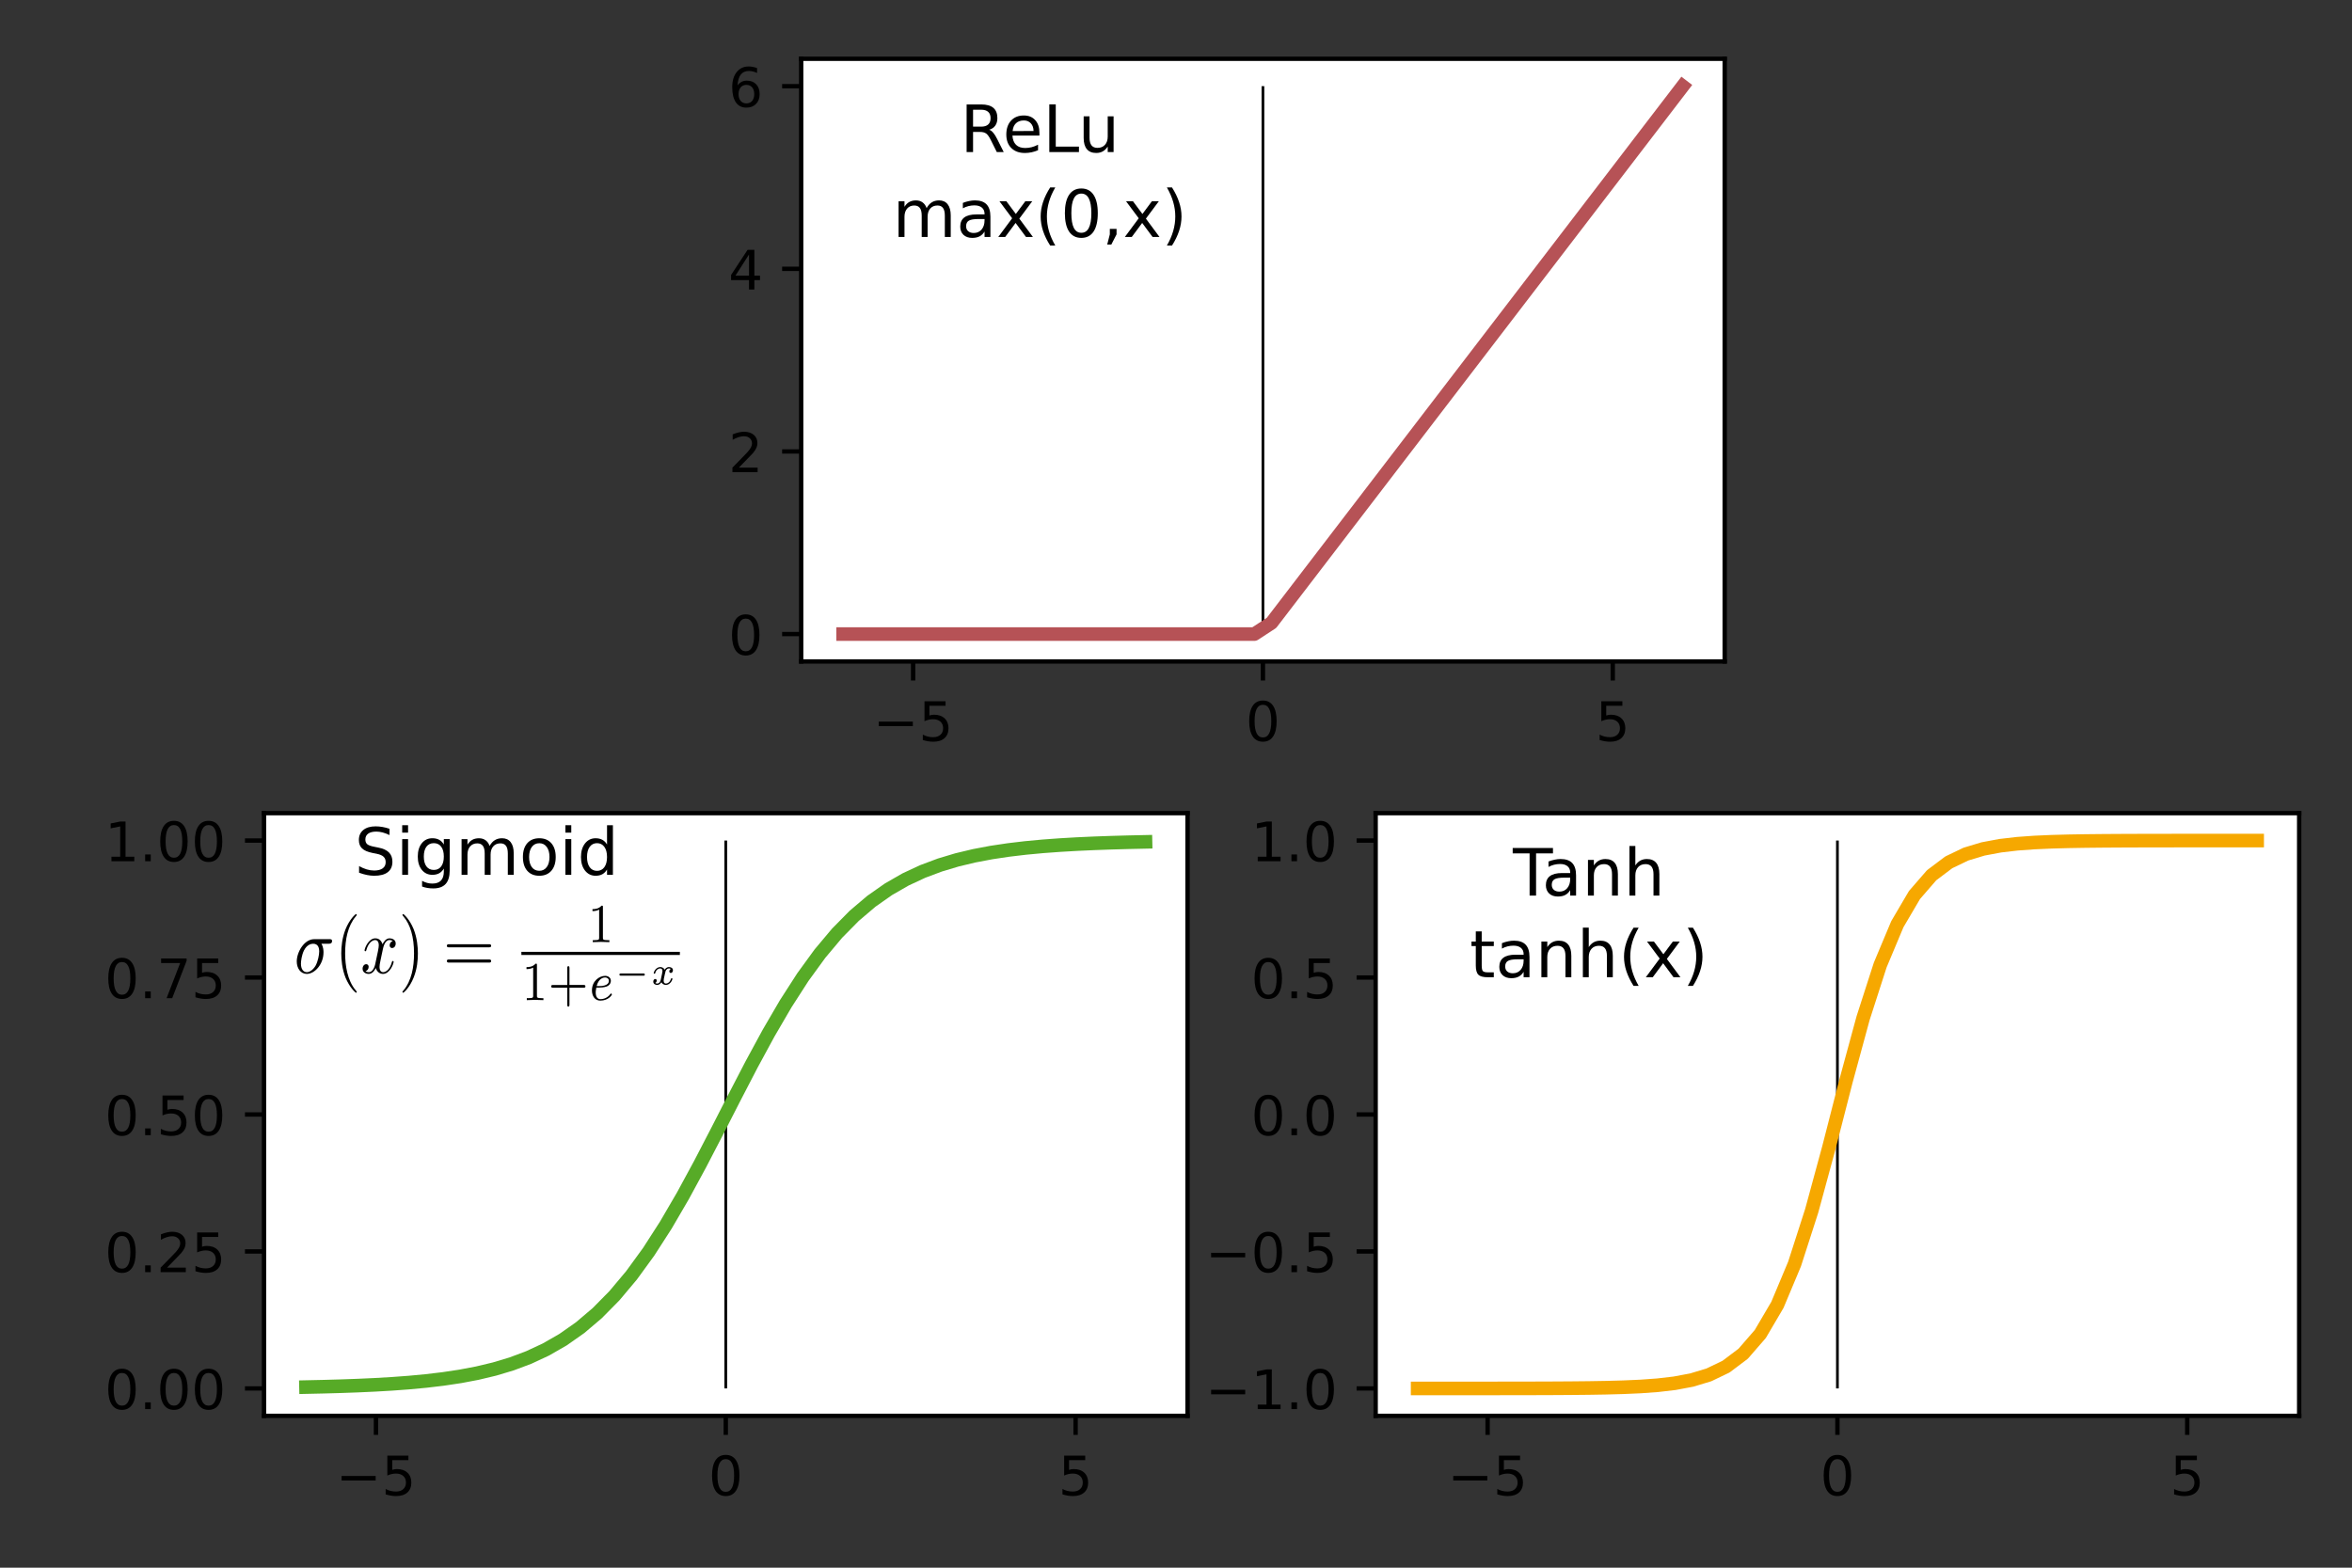 <?xml version="1.0" encoding="UTF-8" standalone="no"?>
<svg
   xmlns:ns1="http://www.iki.fi/pav/software/textext/"
   xmlns:dc="http://purl.org/dc/elements/1.1/"
   xmlns:cc="http://creativecommons.org/ns#"
   xmlns:rdf="http://www.w3.org/1999/02/22-rdf-syntax-ns#"
   xmlns:svg="http://www.w3.org/2000/svg"
   xmlns="http://www.w3.org/2000/svg"
   xmlns:xlink="http://www.w3.org/1999/xlink"
   xmlns:sodipodi="http://sodipodi.sourceforge.net/DTD/sodipodi-0.dtd"
   xmlns:inkscape="http://www.inkscape.org/namespaces/inkscape"
   height="288pt"
   version="1.1"
   viewBox="0 0 432 288"
   width="432pt"
   id="svg437"
   sodipodi:docname="activatefns1.svg"
   inkscape:version="1.0 (1.0+r73+1)">
  <rect x="0" y="0" width="432" height="288" fill="#333333" stroke="none"/>
  <sodipodi:namedview
     inkscape:snap-global="false"
     inkscape:current-layer="svg437"
     inkscape:window-maximized="1"
     inkscape:window-y="0"
     inkscape:window-x="0"
     inkscape:cy="170.39844"
     inkscape:cx="64.906684"
     inkscape:zoom="1"
     showgrid="true"
     id="namedview439"
     inkscape:window-height="850"
     inkscape:window-width="1600"
     inkscape:pageshadow="2"
     inkscape:pageopacity="0"
     guidetolerance="10"
     gridtolerance="10"
     objecttolerance="10"
     borderopacity="1"
     bordercolor="#666666"
     pagecolor="#ffffff"
     inkscape:document-rotation="0">
    <inkscape:grid
       type="xygrid"
       id="grid2944" />
  </sodipodi:namedview>
  <defs
     id="defs4">
    <style
       id="style2"
       type="text/css">
*{stroke-linecap:butt;stroke-linejoin:round;}
  </style>
    <g
       id="id-66b979ff-d3ae-4ef8-96af-588007ee89ec">
      <symbol
         id="id-7762a6eb-9d14-418f-a67a-3db2b6e9e1cb"
         overflow="visible">
        <path
           id="id-6bda0cf6-f98e-4281-bac3-ddae95ee15ff"
           d=""
           style="stroke:none" />
      </symbol>
      <symbol
         id="id-616de340-ac59-4e3e-b2e5-a9f873944f27"
         overflow="visible">
        <path
           id="id-3e53e15d-5dca-4602-a735-20fba4c008c2"
           d="m 5.156,-3.719 c 0.141,0 0.5,0 0.5,-0.344 0,-0.234 -0.219,-0.234 -0.391,-0.234 h -2.281 c -1.5,0 -2.609,1.641 -2.609,2.828 0,0.875 0.594,1.578 1.5,1.578 1.172,0 2.5,-1.203 2.5,-2.734 0,-0.172 0,-0.656 -0.312,-1.094 z M 1.891,-0.109 C 1.391,-0.109 1,-0.469 1,-1.188 c 0,-0.297 0.109,-1.109 0.469,-1.703 0.422,-0.688 1.016,-0.828 1.359,-0.828 0.828,0 0.906,0.656 0.906,0.969 0,0.469 -0.203,1.281 -0.531,1.797 -0.391,0.578 -0.938,0.844 -1.312,0.844 z m 0,0"
           style="stroke:none" />
      </symbol>
      <symbol
         id="id-860c0404-b4f7-420f-a23d-7570d3523983"
         overflow="visible">
        <path
           id="id-84525b82-6e0b-48de-b67b-175de890a122"
           d="M 3.328,-3.016 C 3.391,-3.266 3.625,-4.188 4.312,-4.188 c 0.047,0 0.297,0 0.5,0.125 C 4.531,-4 4.344,-3.766 4.344,-3.516 c 0,0.156 0.109,0.344 0.375,0.344 0.219,0 0.531,-0.172 0.531,-0.578 0,-0.516 -0.578,-0.656 -0.922,-0.656 -0.578,0 -0.922,0.531 -1.047,0.75 -0.25,-0.656 -0.781,-0.75 -1.078,-0.75 -1.031,0 -1.609,1.281 -1.609,1.531 0,0.109 0.109,0.109 0.125,0.109 0.078,0 0.109,-0.031 0.125,-0.109 0.344,-1.062 1,-1.312 1.344,-1.312 0.188,0 0.531,0.094 0.531,0.672 0,0.312 -0.172,0.969 -0.531,2.375 -0.156,0.609 -0.516,1.031 -0.953,1.031 -0.062,0 -0.281,0 -0.5,-0.125 0.25,-0.062 0.469,-0.266 0.469,-0.547 0,-0.266 -0.219,-0.344 -0.359,-0.344 -0.312,0 -0.547,0.25 -0.547,0.578 0,0.453 0.484,0.656 0.922,0.656 0.672,0 1.031,-0.703 1.047,-0.75 0.125,0.359 0.484,0.75 1.078,0.75 1.031,0 1.594,-1.281 1.594,-1.531 0,-0.109 -0.078,-0.109 -0.109,-0.109 -0.094,0 -0.109,0.047 -0.141,0.109 -0.328,1.078 -1,1.312 -1.312,1.312 -0.391,0 -0.547,-0.312 -0.547,-0.656 0,-0.219 0.047,-0.438 0.156,-0.875 z m 0,0"
           style="stroke:none" />
      </symbol>
      <symbol
         id="id-73c64a64-9720-4dde-bfcf-3cb2ad304021"
         overflow="visible">
        <path
           id="id-1014f666-11be-4d88-98de-76f9c8762188"
           d=""
           style="stroke:none" />
      </symbol>
      <symbol
         id="id-0a83b974-da6f-4787-8b8d-23b96d1f4b57"
         overflow="visible">
        <path
           id="id-a8e5d46b-3a6d-49c8-9c7b-3565eadcf186"
           d="m 3.297,2.391 c 0,-0.031 0,-0.047 -0.172,-0.219 C 1.891,0.922 1.562,-0.969 1.562,-2.5 c 0,-1.734 0.375,-3.469 1.609,-4.703 0.125,-0.125 0.125,-0.141 0.125,-0.172 0,-0.078 -0.031,-0.109 -0.094,-0.109 -0.109,0 -1,0.688 -1.594,1.953 -0.5,1.094 -0.625,2.203 -0.625,3.031 0,0.781 0.109,1.984 0.656,3.125 C 2.25,1.844 3.094,2.5 3.203,2.5 c 0.062,0 0.094,-0.031 0.094,-0.109 z m 0,0"
           style="stroke:none" />
      </symbol>
      <symbol
         id="id-42bbffcb-d627-4a67-ad13-8e3f4779646c"
         overflow="visible">
        <path
           id="id-99d0ede4-b1cc-4ebc-9f77-2f15667961e3"
           d="m 2.875,-2.5 c 0,-0.766 -0.109,-1.969 -0.656,-3.109 -0.594,-1.219 -1.453,-1.875 -1.547,-1.875 -0.062,0 -0.109,0.047 -0.109,0.109 0,0.031 0,0.047 0.188,0.234 0.984,0.984 1.547,2.562 1.547,4.641 0,1.719 -0.359,3.469 -1.594,4.719 C 0.562,2.344 0.562,2.359 0.562,2.391 0.562,2.453 0.609,2.5 0.672,2.5 0.766,2.5 1.672,1.812 2.25,0.547 2.766,-0.547 2.875,-1.656 2.875,-2.5 Z m 0,0"
           style="stroke:none" />
      </symbol>
      <symbol
         id="id-2b09984d-6c13-4131-98c5-fd5c94905fd0"
         overflow="visible">
        <path
           id="id-502fdae6-e804-465d-a989-4d67ef7210eb"
           d="m 6.844,-3.266 c 0.156,0 0.344,0 0.344,-0.188 C 7.188,-3.656 7,-3.656 6.859,-3.656 h -5.969 c -0.141,0 -0.328,0 -0.328,0.203 0,0.188 0.188,0.188 0.328,0.188 z m 0.016,1.938 c 0.141,0 0.328,0 0.328,-0.203 0,-0.188 -0.188,-0.188 -0.344,-0.188 H 0.891 c -0.141,0 -0.328,0 -0.328,0.188 0,0.203 0.188,0.203 0.328,0.203 z m 0,0"
           style="stroke:none" />
      </symbol>
      <symbol
         id="id-ed02afdc-38f6-4e85-aca2-d6934dcddb6a"
         overflow="visible">
        <path
           id="id-2dde5799-7a6e-42d0-ba2b-70b864673a81"
           d=""
           style="stroke:none" />
      </symbol>
      <symbol
         id="id-96dab160-ec32-448e-9e15-7d538ff73b7e"
         overflow="visible">
        <path
           id="id-b65dbc7d-c7bf-4851-96cc-5cccd229f090"
           d="m 2.328,-4.438 c 0,-0.188 0,-0.188 -0.203,-0.188 -0.453,0.438 -1.078,0.438 -1.359,0.438 v 0.25 c 0.156,0 0.625,0 1,-0.188 v 3.547 c 0,0.234 0,0.328 -0.688,0.328 H 0.812 V 0 c 0.125,0 0.984,-0.031 1.234,-0.031 0.219,0 1.094,0.031 1.25,0.031 V -0.25 H 3.031 c -0.703,0 -0.703,-0.094 -0.703,-0.328 z m 0,0"
           style="stroke:none" />
      </symbol>
      <symbol
         id="id-c58764e6-2e5d-4987-97da-e7b56d20c418"
         overflow="visible">
        <path
           id="id-715b81db-426a-4934-8823-07fc084853ae"
           d="m 3.219,-1.578 h 2.141 c 0.094,0 0.25,0 0.25,-0.156 0,-0.188 -0.156,-0.188 -0.25,-0.188 H 3.219 V -4.062 c 0,-0.078 0,-0.25 -0.156,-0.25 -0.172,0 -0.172,0.156 -0.172,0.25 v 2.141 H 0.75 c -0.094,0 -0.266,0 -0.266,0.172 0,0.172 0.156,0.172 0.266,0.172 H 2.891 V 0.562 c 0,0.094 0,0.266 0.156,0.266 0.172,0 0.172,-0.172 0.172,-0.266 z m 0,0"
           style="stroke:none" />
      </symbol>
      <symbol
         id="id-8a9f4eac-6323-45b6-8dc5-637f5a080a52"
         overflow="visible">
        <path
           id="id-3f41b379-36cf-491c-9ce8-8efefbb13ff8"
           d=""
           style="stroke:none" />
      </symbol>
      <symbol
         id="id-d239c9cf-a9dd-4a17-8d8d-8da45c93bda0"
         overflow="visible">
        <path
           id="id-3f056833-9387-46d8-8f51-93bd26b99e2c"
           d="m 1.562,-1.594 c 0.188,0 0.75,-0.016 1.125,-0.141 0.516,-0.188 0.609,-0.516 0.609,-0.719 0,-0.391 -0.391,-0.625 -0.859,-0.625 -0.844,0 -1.969,0.641 -1.969,1.844 0,0.703 0.438,1.297 1.25,1.297 1.188,0 1.734,-0.688 1.734,-0.781 0,-0.047 -0.062,-0.125 -0.125,-0.125 -0.031,0 -0.047,0.016 -0.109,0.078 C 2.672,-0.125 1.859,-0.125 1.734,-0.125 1.312,-0.125 1.031,-0.406 1.031,-0.969 c 0,-0.094 0,-0.234 0.094,-0.625 z M 1.172,-1.781 C 1.469,-2.797 2.234,-2.875 2.438,-2.875 2.734,-2.875 3,-2.719 3,-2.453 3,-1.781 1.812,-1.781 1.516,-1.781 Z m 0,0"
           style="stroke:none" />
      </symbol>
      <symbol
         id="id-930fc5a3-2a64-4482-a6e7-e92d3afb877f"
         overflow="visible">
        <path
           id="id-19a03b58-b139-468b-bf16-b40711841124"
           d=""
           style="stroke:none" />
      </symbol>
      <symbol
         id="id-c720fdcd-0712-49cb-8cf0-0565020e698f"
         overflow="visible">
        <path
           id="id-41e6dd00-65d3-47f8-9fc3-4f75fc851bba"
           d="m 4.391,-1.109 c 0.078,0 0.203,0 0.203,-0.141 0,-0.141 -0.125,-0.141 -0.203,-0.141 h -3.375 c -0.078,0 -0.219,0 -0.219,0.141 0,0.141 0.141,0.141 0.219,0.141 z m 0,0"
           style="stroke:none" />
      </symbol>
      <symbol
         id="id-0ece0219-3554-4cbd-8e5c-846d8d139529"
         overflow="visible">
        <path
           id="id-5139d7bd-26f9-475a-8d07-3d93cc8cdf0e"
           d=""
           style="stroke:none" />
      </symbol>
      <symbol
         id="id-9695efa4-c123-4134-b929-6c0f30e636df"
         overflow="visible">
        <path
           id="id-99969763-e866-437b-9a1b-97cb897e0805"
           d="m 3.094,-1.953 c -0.234,0.062 -0.234,0.281 -0.234,0.297 0,0.078 0.062,0.203 0.234,0.203 0.141,0 0.312,-0.125 0.312,-0.344 0,-0.297 -0.328,-0.406 -0.594,-0.406 -0.328,0 -0.547,0.203 -0.641,0.344 -0.156,-0.281 -0.484,-0.344 -0.656,-0.344 -0.625,0 -0.984,0.594 -0.984,0.766 0,0.078 0.078,0.078 0.109,0.078 0.047,0 0.078,0 0.109,-0.062 0.141,-0.484 0.547,-0.609 0.734,-0.609 0.172,0 0.359,0.062 0.359,0.328 0,0.125 -0.094,0.469 -0.266,1.141 -0.062,0.281 -0.297,0.453 -0.516,0.453 -0.031,0 -0.172,0 -0.297,-0.078 0.219,-0.094 0.219,-0.281 0.219,-0.297 0,-0.141 -0.109,-0.203 -0.219,-0.203 -0.125,0 -0.297,0.094 -0.297,0.328 0,0.312 0.328,0.422 0.594,0.422 0.266,0 0.5,-0.172 0.609,-0.344 C 1.875,0.016 2.188,0.062 2.344,0.062 c 0.625,0 0.984,-0.594 0.984,-0.781 0,-0.062 -0.078,-0.062 -0.109,-0.062 -0.078,0 -0.094,0.031 -0.109,0.062 C 2.969,-0.266 2.594,-0.109 2.375,-0.109 c -0.156,0 -0.359,-0.062 -0.359,-0.344 0,-0.062 0,-0.094 0.031,-0.266 0.094,-0.344 0.219,-0.891 0.266,-0.984 0.062,-0.125 0.234,-0.328 0.484,-0.328 0.016,0 0.188,0 0.297,0.078 z m 0,0"
           style="stroke:none" />
      </symbol>
    </g>
  </defs>
  <g
     transform="translate(105.145)"
     id="axes_1">
    <g
       id="patch_2">
      <path
         d="M 42.01,121.52 H 211.635 V 10.8 H 42.01 Z"
         style="fill:#ffffff"
         id="path9" />
    </g>
    <g
       id="matplotlib.axis_1">
      <g
         id="xtick_1">
        <g
           id="line2d_1">
          <defs
             id="defs13">
            <path
               d="M 0,0 V 3.5"
               id="md8ac68b005"
               style="stroke:#000000;stroke-width:0.8" />
          </defs>
          <g
             id="g17">
            <use
               style="stroke:#000000;stroke-width:0.8"
               x="62.571"
               xlink:href="#md8ac68b005"
               y="121.52"
               id="use15"
               width="100%"
               height="100%" />
          </g>
        </g>
        <g
           id="text_1">
          <!-- &#8722;5 -->
          <defs
             id="defs22">
            <path
               d="M 10.594,35.5 H 73.188 V 27.203 H 10.594 Z"
               id="DejaVuSans-8722" />
            <path
               d="m 10.797,72.906 h 38.719 v -8.312 h -29.688 V 46.734 q 2.141,0.734 4.281,1.094 2.156,0.359 4.312,0.359 Q 40.625,48.188 47.75,41.5 54.891,34.812 54.891,23.391 54.891,11.625 47.562,5.094 40.234,-1.422 26.906,-1.422 q -4.594,0 -9.359,0.781 -4.75,0.781 -9.828,2.344 V 11.625 q 4.391,-2.391 9.078,-3.562 4.688,-1.172 9.906,-1.172 8.453,0 13.375,4.438 4.938,4.438 4.938,12.062 0,7.609 -4.938,12.047 -4.922,4.453 -13.375,4.453 -3.953,0 -7.891,-0.875 -3.922,-0.875 -8.016,-2.734 z"
               id="DejaVuSans-53" />
          </defs>
          <g
             transform="matrix(0.1,0,0,-0.1,55.2,136.118)"
             id="g28">
            <use
               xlink:href="#DejaVuSans-8722"
               id="use24"
               x="0"
               y="0"
               width="100%"
               height="100%" />
            <use
               x="83.789"
               xlink:href="#DejaVuSans-53"
               id="use26"
               y="0"
               width="100%"
               height="100%" />
          </g>
        </g>
      </g>
      <g
         id="xtick_2">
        <g
           id="line2d_2">
          <g
             id="g34">
            <use
               style="stroke:#000000;stroke-width:0.8"
               x="126.823"
               xlink:href="#md8ac68b005"
               y="121.52"
               id="use32"
               width="100%"
               height="100%" />
          </g>
        </g>
        <g
           id="text_2">
          <!-- 0 -->
          <defs
             id="defs38">
            <path
               d="m 31.781,66.406 q -7.609,0 -11.453,-7.5 Q 16.5,51.422 16.5,36.375 q 0,-14.984 3.828,-22.484 3.844,-7.5 11.453,-7.5 7.672,0 11.5,7.5 3.844,7.5 3.844,22.484 0,15.047 -3.844,22.531 -3.828,7.5 -11.5,7.5 z m 0,7.812 q 12.266,0 18.734,-9.703 6.469,-9.688 6.469,-28.141 0,-18.406 -6.469,-28.109 -6.469,-9.688 -18.734,-9.688 -12.25,0 -18.719,9.688 Q 6.594,17.969 6.594,36.375 q 0,18.453 6.469,28.141 6.469,9.703 18.719,9.703 z"
               id="DejaVuSans-48" />
          </defs>
          <g
             transform="matrix(0.1,0,0,-0.1,123.641,136.118)"
             id="g42">
            <use
               xlink:href="#DejaVuSans-48"
               id="use40"
               x="0"
               y="0"
               width="100%"
               height="100%" />
          </g>
        </g>
      </g>
      <g
         id="xtick_3">
        <g
           id="line2d_3">
          <g
             id="g48">
            <use
               style="stroke:#000000;stroke-width:0.8"
               x="191.074"
               xlink:href="#md8ac68b005"
               y="121.52"
               id="use46"
               width="100%"
               height="100%" />
          </g>
        </g>
        <g
           id="text_3">
          <!-- 5 -->
          <g
             transform="matrix(0.1,0,0,-0.1,187.893,136.118)"
             id="g53">
            <use
               xlink:href="#DejaVuSans-53"
               id="use51"
               x="0"
               y="0"
               width="100%"
               height="100%" />
          </g>
        </g>
      </g>
    </g>
    <g
       id="matplotlib.axis_2">
      <g
         id="ytick_1">
        <g
           id="line2d_4">
          <defs
             id="defs59">
            <path
               d="M 0,0 H -3.5"
               id="mf0d9a0be1a"
               style="stroke:#000000;stroke-width:0.8" />
          </defs>
          <g
             id="g63">
            <use
               style="stroke:#000000;stroke-width:0.8"
               x="42.01"
               xlink:href="#mf0d9a0be1a"
               y="116.487"
               id="use61"
               width="100%"
               height="100%" />
          </g>
        </g>
        <g
           id="text_4">
          <!-- 0 -->
          <g
             transform="matrix(0.1,0,0,-0.1,28.648,120.286)"
             id="g68">
            <use
               xlink:href="#DejaVuSans-48"
               id="use66"
               x="0"
               y="0"
               width="100%"
               height="100%" />
          </g>
        </g>
      </g>
      <g
         id="ytick_2">
        <g
           id="line2d_5">
          <g
             id="g74">
            <use
               style="stroke:#000000;stroke-width:0.8"
               x="42.01"
               xlink:href="#mf0d9a0be1a"
               y="82.936"
               id="use72"
               width="100%"
               height="100%" />
          </g>
        </g>
        <g
           id="text_5">
          <!-- 2 -->
          <defs
             id="defs78">
            <path
               d="M 19.188,8.297 H 53.609 V 0 H 7.328 v 8.297 q 5.609,5.812 15.297,15.594 9.703,9.797 12.188,12.641 4.734,5.312 6.609,9 1.891,3.688 1.891,7.25 0,5.812 -4.078,9.469 -4.078,3.672 -10.625,3.672 -4.641,0 -9.797,-1.609 -5.141,-1.609 -11,-4.891 v 9.969 Q 13.766,71.781 18.938,73 q 5.188,1.219 9.484,1.219 11.328,0 18.062,-5.672 6.734,-5.656 6.734,-15.125 0,-4.5 -1.688,-8.531 Q 49.859,40.875 45.406,35.406 44.188,33.984 37.641,27.219 31.109,20.453 19.188,8.297 Z"
               id="DejaVuSans-50" />
          </defs>
          <g
             transform="matrix(0.1,0,0,-0.1,28.648,86.735)"
             id="g82">
            <use
               xlink:href="#DejaVuSans-50"
               id="use80"
               x="0"
               y="0"
               width="100%"
               height="100%" />
          </g>
        </g>
      </g>
      <g
         id="ytick_3">
        <g
           id="line2d_6">
          <g
             id="g88">
            <use
               style="stroke:#000000;stroke-width:0.8"
               x="42.01"
               xlink:href="#mf0d9a0be1a"
               y="49.384"
               id="use86"
               width="100%"
               height="100%" />
          </g>
        </g>
        <g
           id="text_6">
          <!-- 4 -->
          <defs
             id="defs92">
            <path
               d="M 37.797,64.312 12.891,25.391 h 24.906 z m -2.594,8.594 h 12.406 V 25.391 h 10.406 V 17.188 H 47.609 V 0 h -9.812 V 17.188 H 4.891 v 9.516 z"
               id="DejaVuSans-52" />
          </defs>
          <g
             transform="matrix(0.1,0,0,-0.1,28.648,53.183)"
             id="g96">
            <use
               xlink:href="#DejaVuSans-52"
               id="use94"
               x="0"
               y="0"
               width="100%"
               height="100%" />
          </g>
        </g>
      </g>
      <g
         id="ytick_4">
        <g
           id="line2d_7">
          <g
             id="g102">
            <use
               style="stroke:#000000;stroke-width:0.8"
               x="42.01"
               xlink:href="#mf0d9a0be1a"
               y="15.833"
               id="use100"
               width="100%"
               height="100%" />
          </g>
        </g>
        <g
           id="text_7">
          <!-- 6 -->
          <defs
             id="defs106">
            <path
               d="m 33.016,40.375 q -6.641,0 -10.531,-4.547 -3.875,-4.531 -3.875,-12.438 0,-7.859 3.875,-12.438 3.891,-4.562 10.531,-4.562 6.641,0 10.516,4.562 3.875,4.578 3.875,12.438 0,7.906 -3.875,12.438 Q 39.656,40.375 33.016,40.375 Z M 52.594,71.297 V 62.312 q -3.719,1.75 -7.5,2.672 -3.781,0.938 -7.5,0.938 -9.766,0 -14.922,-6.594 -5.141,-6.594 -5.875,-19.922 2.875,4.25 7.219,6.516 4.359,2.266 9.578,2.266 10.984,0 17.359,-6.672 6.375,-6.656 6.375,-18.125 0,-11.234 -6.641,-18.031 -6.641,-6.781 -17.672,-6.781 -12.656,0 -19.344,9.688 -6.688,9.703 -6.688,28.109 0,17.281 8.203,27.562 8.203,10.281 22.016,10.281 3.719,0 7.5,-0.734 3.781,-0.734 7.891,-2.188 z"
               id="DejaVuSans-54" />
          </defs>
          <g
             transform="matrix(0.1,0,0,-0.1,28.648,19.632)"
             id="g110">
            <use
               xlink:href="#DejaVuSans-54"
               id="use108"
               x="0"
               y="0"
               width="100%"
               height="100%" />
          </g>
        </g>
      </g>
    </g>
    <g
       id="LineCollection_1">
      <path
         clip-path="url(#p750c61bdf2)"
         d="M 126.823,116.487 V 15.833"
         style="fill:none;stroke:#000000;stroke-width:0.5"
         id="path115" />
    </g>
    <g
       id="line2d_8">
      <path
         clip-path="url(#p750c61bdf2)"
         d="m 49.72,116.487 h 3.147 3.147 3.147 3.147 3.147 3.147 3.147 3.147 3.147 3.147 3.147 3.147 3.147 3.147 3.147 3.147 3.147 3.147 3.147 3.147 3.147 3.147 3.147 3.147 l 3.147,-2.054 3.147,-4.108 3.147,-4.108 3.147,-4.108 3.147,-4.108 3.147,-4.108 3.147,-4.108 3.147,-4.108 3.147,-4.108 3.147,-4.108 3.147,-4.108 3.147,-4.108 3.147,-4.108 3.147,-4.108 3.147,-4.108 3.147,-4.108 3.147,-4.108 3.147,-4.108 3.147,-4.108 3.147,-4.108 3.147,-4.108 3.147,-4.108 3.147,-4.108 3.147,-4.108 3.147,-4.108"
         style="fill:none;stroke:#b65256;stroke-width:2.5;stroke-linecap:square"
         id="path118" />
    </g>
    <g
       id="patch_3">
      <path
         d="M 42.01,121.52 V 10.8"
         style="fill:none;stroke:#000000;stroke-width:0.8;stroke-linecap:square;stroke-linejoin:miter"
         id="path121" />
    </g>
    <g
       id="patch_4">
      <path
         d="M 211.635,121.52 V 10.8"
         style="fill:none;stroke:#000000;stroke-width:0.8;stroke-linecap:square;stroke-linejoin:miter"
         id="path124" />
    </g>
    <g
       id="patch_5">
      <path
         d="M 42.01,121.52 H 211.635"
         style="fill:none;stroke:#000000;stroke-width:0.8;stroke-linecap:square;stroke-linejoin:miter"
         id="path127" />
    </g>
    <g
       id="patch_6">
      <path
         d="M 42.01,10.8 H 211.635"
         style="fill:none;stroke:#000000;stroke-width:0.8;stroke-linecap:square;stroke-linejoin:miter"
         id="path130" />
    </g>
  </g>
  <g
     transform="translate(-203.082,138.583)"
     id="axes_2">
    <g
       id="patch_7">
      <path
         d="M 251.575,121.52 H 421.2 V 10.8 H 251.575 Z"
         style="fill:#ffffff"
         id="path134" />
    </g>
    <g
       id="matplotlib.axis_3">
      <g
         id="xtick_4">
        <g
           id="line2d_9">
          <g
             id="g139">
            <use
               style="stroke:#000000;stroke-width:0.8"
               x="272.136"
               xlink:href="#md8ac68b005"
               y="121.52"
               id="use137"
               width="100%"
               height="100%" />
          </g>
        </g>
        <g
           id="text_8">
          <!-- &#8722;5 -->
          <g
             transform="matrix(0.1,0,0,-0.1,264.765,136.118)"
             id="g146">
            <use
               xlink:href="#DejaVuSans-8722"
               id="use142"
               x="0"
               y="0"
               width="100%"
               height="100%" />
            <use
               x="83.789"
               xlink:href="#DejaVuSans-53"
               id="use144"
               y="0"
               width="100%"
               height="100%" />
          </g>
        </g>
      </g>
      <g
         id="xtick_5">
        <g
           id="line2d_10">
          <g
             id="g152">
            <use
               style="stroke:#000000;stroke-width:0.8"
               x="336.388"
               xlink:href="#md8ac68b005"
               y="121.52"
               id="use150"
               width="100%"
               height="100%" />
          </g>
        </g>
        <g
           id="text_9">
          <!-- 0 -->
          <g
             transform="matrix(0.1,0,0,-0.1,333.206,136.118)"
             id="g157">
            <use
               xlink:href="#DejaVuSans-48"
               id="use155"
               x="0"
               y="0"
               width="100%"
               height="100%" />
          </g>
        </g>
      </g>
      <g
         id="xtick_6">
        <g
           id="line2d_11">
          <g
             id="g163">
            <use
               style="stroke:#000000;stroke-width:0.8"
               x="400.639"
               xlink:href="#md8ac68b005"
               y="121.52"
               id="use161"
               width="100%"
               height="100%" />
          </g>
        </g>
        <g
           id="text_10">
          <!-- 5 -->
          <g
             transform="matrix(0.1,0,0,-0.1,397.458,136.118)"
             id="g168">
            <use
               xlink:href="#DejaVuSans-53"
               id="use166"
               x="0"
               y="0"
               width="100%"
               height="100%" />
          </g>
        </g>
      </g>
    </g>
    <g
       id="matplotlib.axis_4">
      <g
         id="ytick_5">
        <g
           id="line2d_12">
          <g
             id="g175">
            <use
               style="stroke:#000000;stroke-width:0.8"
               x="251.575"
               xlink:href="#mf0d9a0be1a"
               y="116.487"
               id="use173"
               width="100%"
               height="100%" />
          </g>
        </g>
        <g
           id="text_11">
          <!-- 0.00 -->
          <defs
             id="defs179">
            <path
               d="M 10.688,12.406 H 21 V 0 H 10.688 Z"
               id="DejaVuSans-46" />
          </defs>
          <g
             transform="matrix(0.1,0,0,-0.1,222.309,120.286)"
             id="g189">
            <use
               xlink:href="#DejaVuSans-48"
               id="use181"
               x="0"
               y="0"
               width="100%"
               height="100%" />
            <use
               x="63.623"
               xlink:href="#DejaVuSans-46"
               id="use183"
               y="0"
               width="100%"
               height="100%" />
            <use
               x="95.41"
               xlink:href="#DejaVuSans-48"
               id="use185"
               y="0"
               width="100%"
               height="100%" />
            <use
               x="159.033"
               xlink:href="#DejaVuSans-48"
               id="use187"
               y="0"
               width="100%"
               height="100%" />
          </g>
        </g>
      </g>
      <g
         id="ytick_6">
        <g
           id="line2d_13">
          <g
             id="g195">
            <use
               style="stroke:#000000;stroke-width:0.8"
               x="251.575"
               xlink:href="#mf0d9a0be1a"
               y="91.324"
               id="use193"
               width="100%"
               height="100%" />
          </g>
        </g>
        <g
           id="text_12">
          <!-- 0.25 -->
          <g
             transform="matrix(0.1,0,0,-0.1,222.309,95.123)"
             id="g206">
            <use
               xlink:href="#DejaVuSans-48"
               id="use198"
               x="0"
               y="0"
               width="100%"
               height="100%" />
            <use
               x="63.623"
               xlink:href="#DejaVuSans-46"
               id="use200"
               y="0"
               width="100%"
               height="100%" />
            <use
               x="95.41"
               xlink:href="#DejaVuSans-50"
               id="use202"
               y="0"
               width="100%"
               height="100%" />
            <use
               x="159.033"
               xlink:href="#DejaVuSans-53"
               id="use204"
               y="0"
               width="100%"
               height="100%" />
          </g>
        </g>
      </g>
      <g
         id="ytick_7">
        <g
           id="line2d_14">
          <g
             id="g212">
            <use
               style="stroke:#000000;stroke-width:0.8"
               x="251.575"
               xlink:href="#mf0d9a0be1a"
               y="66.16"
               id="use210"
               width="100%"
               height="100%" />
          </g>
        </g>
        <g
           id="text_13">
          <!-- 0.50 -->
          <g
             transform="matrix(0.1,0,0,-0.1,222.309,69.959)"
             id="g223">
            <use
               xlink:href="#DejaVuSans-48"
               id="use215"
               x="0"
               y="0"
               width="100%"
               height="100%" />
            <use
               x="63.623"
               xlink:href="#DejaVuSans-46"
               id="use217"
               y="0"
               width="100%"
               height="100%" />
            <use
               x="95.41"
               xlink:href="#DejaVuSans-53"
               id="use219"
               y="0"
               width="100%"
               height="100%" />
            <use
               x="159.033"
               xlink:href="#DejaVuSans-48"
               id="use221"
               y="0"
               width="100%"
               height="100%" />
          </g>
        </g>
      </g>
      <g
         id="ytick_8">
        <g
           id="line2d_15">
          <g
             id="g229">
            <use
               style="stroke:#000000;stroke-width:0.8"
               x="251.575"
               xlink:href="#mf0d9a0be1a"
               y="40.996"
               id="use227"
               width="100%"
               height="100%" />
          </g>
        </g>
        <g
           id="text_14">
          <!-- 0.75 -->
          <defs
             id="defs233">
            <path
               d="m 8.203,72.906 h 46.875 V 68.703 L 28.609,0 H 18.312 L 43.219,64.594 H 8.203 Z"
               id="DejaVuSans-55" />
          </defs>
          <g
             transform="matrix(0.1,0,0,-0.1,222.309,44.796)"
             id="g243">
            <use
               xlink:href="#DejaVuSans-48"
               id="use235"
               x="0"
               y="0"
               width="100%"
               height="100%" />
            <use
               x="63.623"
               xlink:href="#DejaVuSans-46"
               id="use237"
               y="0"
               width="100%"
               height="100%" />
            <use
               x="95.41"
               xlink:href="#DejaVuSans-55"
               id="use239"
               y="0"
               width="100%"
               height="100%" />
            <use
               x="159.033"
               xlink:href="#DejaVuSans-53"
               id="use241"
               y="0"
               width="100%"
               height="100%" />
          </g>
        </g>
      </g>
      <g
         id="ytick_9">
        <g
           id="line2d_16">
          <g
             id="g249">
            <use
               style="stroke:#000000;stroke-width:0.8"
               x="251.575"
               xlink:href="#mf0d9a0be1a"
               y="15.833"
               id="use247"
               width="100%"
               height="100%" />
          </g>
        </g>
        <g
           id="text_15">
          <!-- 1.00 -->
          <defs
             id="defs253">
            <path
               d="m 12.406,8.297 h 16.109 v 55.625 L 10.984,60.406 v 8.984 l 17.438,3.516 H 38.281 V 8.297 H 54.391 V 0 H 12.406 Z"
               id="DejaVuSans-49" />
          </defs>
          <g
             transform="matrix(0.1,0,0,-0.1,222.309,19.632)"
             id="g263">
            <use
               xlink:href="#DejaVuSans-49"
               id="use255"
               x="0"
               y="0"
               width="100%"
               height="100%" />
            <use
               x="63.623"
               xlink:href="#DejaVuSans-46"
               id="use257"
               y="0"
               width="100%"
               height="100%" />
            <use
               x="95.41"
               xlink:href="#DejaVuSans-48"
               id="use259"
               y="0"
               width="100%"
               height="100%" />
            <use
               x="159.033"
               xlink:href="#DejaVuSans-48"
               id="use261"
               y="0"
               width="100%"
               height="100%" />
          </g>
        </g>
      </g>
    </g>
    <g
       id="LineCollection_2">
      <path
         clip-path="url(#p80cf09f789)"
         d="M 336.387,116.487 V 15.833"
         style="fill:none;stroke:#000000;stroke-width:0.5"
         id="path268" />
    </g>
    <g
       id="line2d_17">
      <path
         clip-path="url(#p80cf09f789)"
         d="m 259.285,116.238 3.147,-0.069 3.147,-0.088 3.147,-0.112 3.147,-0.143 3.147,-0.182 3.147,-0.231 3.147,-0.294 3.147,-0.373 3.147,-0.472 3.147,-0.596 3.147,-0.752 3.147,-0.943 3.147,-1.179 3.147,-1.465 3.147,-1.807 3.147,-2.209 3.147,-2.672 3.147,-3.19 3.147,-3.749 3.147,-4.327 3.147,-4.89 3.147,-5.396 3.147,-5.801 3.147,-6.064 3.147,-6.155 3.147,-6.064 3.147,-5.801 3.147,-5.396 3.147,-4.89 3.147,-4.327 3.147,-3.749 3.147,-3.19 3.147,-2.672 3.147,-2.209 3.147,-1.807 3.147,-1.465 3.147,-1.179 3.147,-0.943 3.147,-0.752 3.147,-0.596 3.147,-0.472 3.147,-0.373 3.147,-0.294 3.147,-0.231 3.147,-0.182 3.147,-0.143 3.147,-0.112 3.147,-0.088 3.147,-0.069"
         style="fill:none;stroke:#57ab27;stroke-width:2.5;stroke-linecap:square"
         id="path271" />
    </g>
    <g
       id="patch_8">
      <path
         d="M 251.575,121.52 V 10.8"
         style="fill:none;stroke:#000000;stroke-width:0.8;stroke-linecap:square;stroke-linejoin:miter"
         id="path274" />
    </g>
    <g
       id="patch_9">
      <path
         d="M 421.2,121.52 V 10.8"
         style="fill:none;stroke:#000000;stroke-width:0.8;stroke-linecap:square;stroke-linejoin:miter"
         id="path277" />
    </g>
    <g
       id="patch_10">
      <path
         d="M 251.575,121.52 H 421.2"
         style="fill:none;stroke:#000000;stroke-width:0.8;stroke-linecap:square;stroke-linejoin:miter"
         id="path280" />
    </g>
    <g
       id="patch_11">
      <path
         d="M 251.575,10.8 H 421.2"
         style="fill:none;stroke:#000000;stroke-width:0.8;stroke-linecap:square;stroke-linejoin:miter"
         id="path283" />
    </g>
  </g>
  <g
     transform="translate(210.662,-0.017)"
     id="axes_3">
    <g
       id="patch_12">
      <path
         d="M 42.01,260.12 H 211.635 V 149.4 H 42.01 Z"
         style="fill:#ffffff"
         id="path287" />
    </g>
    <g
       id="matplotlib.axis_5">
      <g
         id="xtick_7">
        <g
           id="line2d_18">
          <g
             id="g292">
            <use
               style="stroke:#000000;stroke-width:0.8"
               x="62.571"
               xlink:href="#md8ac68b005"
               y="260.12"
               id="use290"
               width="100%"
               height="100%" />
          </g>
        </g>
        <g
           id="text_16">
          <!-- &#8722;5 -->
          <g
             transform="matrix(0.1,0,0,-0.1,55.2,274.718)"
             id="g299">
            <use
               xlink:href="#DejaVuSans-8722"
               id="use295"
               x="0"
               y="0"
               width="100%"
               height="100%" />
            <use
               x="83.789"
               xlink:href="#DejaVuSans-53"
               id="use297"
               y="0"
               width="100%"
               height="100%" />
          </g>
        </g>
      </g>
      <g
         id="xtick_8">
        <g
           id="line2d_19">
          <g
             id="g305">
            <use
               style="stroke:#000000;stroke-width:0.8"
               x="126.823"
               xlink:href="#md8ac68b005"
               y="260.12"
               id="use303"
               width="100%"
               height="100%" />
          </g>
        </g>
        <g
           id="text_17">
          <!-- 0 -->
          <g
             transform="matrix(0.1,0,0,-0.1,123.641,274.718)"
             id="g310">
            <use
               xlink:href="#DejaVuSans-48"
               id="use308"
               x="0"
               y="0"
               width="100%"
               height="100%" />
          </g>
        </g>
      </g>
      <g
         id="xtick_9">
        <g
           id="line2d_20">
          <g
             id="g316">
            <use
               style="stroke:#000000;stroke-width:0.8"
               x="191.074"
               xlink:href="#md8ac68b005"
               y="260.12"
               id="use314"
               width="100%"
               height="100%" />
          </g>
        </g>
        <g
           id="text_18">
          <!-- 5 -->
          <g
             transform="matrix(0.1,0,0,-0.1,187.893,274.718)"
             id="g321">
            <use
               xlink:href="#DejaVuSans-53"
               id="use319"
               x="0"
               y="0"
               width="100%"
               height="100%" />
          </g>
        </g>
      </g>
    </g>
    <g
       id="matplotlib.axis_6">
      <g
         id="ytick_10">
        <g
           id="line2d_21">
          <g
             id="g328">
            <use
               style="stroke:#000000;stroke-width:0.8"
               x="42.01"
               xlink:href="#mf0d9a0be1a"
               y="255.087"
               id="use326"
               width="100%"
               height="100%" />
          </g>
        </g>
        <g
           id="text_19">
          <!-- &#8722;1.0 -->
          <g
             transform="matrix(0.1,0,0,-0.1,10.727,258.886)"
             id="g339">
            <use
               xlink:href="#DejaVuSans-8722"
               id="use331"
               x="0"
               y="0"
               width="100%"
               height="100%" />
            <use
               x="83.789"
               xlink:href="#DejaVuSans-49"
               id="use333"
               y="0"
               width="100%"
               height="100%" />
            <use
               x="147.412"
               xlink:href="#DejaVuSans-46"
               id="use335"
               y="0"
               width="100%"
               height="100%" />
            <use
               x="179.199"
               xlink:href="#DejaVuSans-48"
               id="use337"
               y="0"
               width="100%"
               height="100%" />
          </g>
        </g>
      </g>
      <g
         id="ytick_11">
        <g
           id="line2d_22">
          <g
             id="g345">
            <use
               style="stroke:#000000;stroke-width:0.8"
               x="42.01"
               xlink:href="#mf0d9a0be1a"
               y="229.924"
               id="use343"
               width="100%"
               height="100%" />
          </g>
        </g>
        <g
           id="text_20">
          <!-- &#8722;0.5 -->
          <g
             transform="matrix(0.1,0,0,-0.1,10.727,233.723)"
             id="g356">
            <use
               xlink:href="#DejaVuSans-8722"
               id="use348"
               x="0"
               y="0"
               width="100%"
               height="100%" />
            <use
               x="83.789"
               xlink:href="#DejaVuSans-48"
               id="use350"
               y="0"
               width="100%"
               height="100%" />
            <use
               x="147.412"
               xlink:href="#DejaVuSans-46"
               id="use352"
               y="0"
               width="100%"
               height="100%" />
            <use
               x="179.199"
               xlink:href="#DejaVuSans-53"
               id="use354"
               y="0"
               width="100%"
               height="100%" />
          </g>
        </g>
      </g>
      <g
         id="ytick_12">
        <g
           id="line2d_23">
          <g
             id="g362">
            <use
               style="stroke:#000000;stroke-width:0.8"
               x="42.01"
               xlink:href="#mf0d9a0be1a"
               y="204.76"
               id="use360"
               width="100%"
               height="100%" />
          </g>
        </g>
        <g
           id="text_21">
          <!-- 0.0 -->
          <g
             transform="matrix(0.1,0,0,-0.1,19.107,208.559)"
             id="g371">
            <use
               xlink:href="#DejaVuSans-48"
               id="use365"
               x="0"
               y="0"
               width="100%"
               height="100%" />
            <use
               x="63.623"
               xlink:href="#DejaVuSans-46"
               id="use367"
               y="0"
               width="100%"
               height="100%" />
            <use
               x="95.41"
               xlink:href="#DejaVuSans-48"
               id="use369"
               y="0"
               width="100%"
               height="100%" />
          </g>
        </g>
      </g>
      <g
         id="ytick_13">
        <g
           id="line2d_24">
          <g
             id="g377">
            <use
               style="stroke:#000000;stroke-width:0.8"
               x="42.01"
               xlink:href="#mf0d9a0be1a"
               y="179.596"
               id="use375"
               width="100%"
               height="100%" />
          </g>
        </g>
        <g
           id="text_22">
          <!-- 0.5 -->
          <g
             transform="matrix(0.1,0,0,-0.1,19.107,183.396)"
             id="g386">
            <use
               xlink:href="#DejaVuSans-48"
               id="use380"
               x="0"
               y="0"
               width="100%"
               height="100%" />
            <use
               x="63.623"
               xlink:href="#DejaVuSans-46"
               id="use382"
               y="0"
               width="100%"
               height="100%" />
            <use
               x="95.41"
               xlink:href="#DejaVuSans-53"
               id="use384"
               y="0"
               width="100%"
               height="100%" />
          </g>
        </g>
      </g>
      <g
         id="ytick_14">
        <g
           id="line2d_25">
          <g
             id="g392">
            <use
               style="stroke:#000000;stroke-width:0.8"
               x="42.01"
               xlink:href="#mf0d9a0be1a"
               y="154.433"
               id="use390"
               width="100%"
               height="100%" />
          </g>
        </g>
        <g
           id="text_23">
          <!-- 1.0 -->
          <g
             transform="matrix(0.1,0,0,-0.1,19.107,158.232)"
             id="g401">
            <use
               xlink:href="#DejaVuSans-49"
               id="use395"
               x="0"
               y="0"
               width="100%"
               height="100%" />
            <use
               x="63.623"
               xlink:href="#DejaVuSans-46"
               id="use397"
               y="0"
               width="100%"
               height="100%" />
            <use
               x="95.41"
               xlink:href="#DejaVuSans-48"
               id="use399"
               y="0"
               width="100%"
               height="100%" />
          </g>
        </g>
      </g>
    </g>
    <g
       id="LineCollection_3">
      <path
         clip-path="url(#pb37620d14f)"
         d="M 126.823,255.087 V 154.433"
         style="fill:none;stroke:#000000;stroke-width:0.5"
         id="path406" />
    </g>
    <g
       id="line2d_26">
      <path
         clip-path="url(#pb37620d14f)"
         d="m 49.72,255.087 3.147,-3.9e-4 3.147,-6.3e-4 3.147,-0.001 3.147,-0.002 3.147,-0.003 3.147,-0.005 3.147,-0.007 3.147,-0.012 3.147,-0.02 3.147,-0.032 3.147,-0.052 3.147,-0.085 3.147,-0.139 3.147,-0.226 3.147,-0.366 3.147,-0.591 3.147,-0.95 3.147,-1.512 3.147,-2.37 3.147,-3.628 3.147,-5.357 3.147,-7.503 3.147,-9.765 3.147,-11.567 3.147,-12.264 3.147,-11.567 3.147,-9.765 3.147,-7.503 3.147,-5.357 3.147,-3.628 3.147,-2.37 3.147,-1.512 3.147,-0.95 3.147,-0.591 3.147,-0.366 3.147,-0.226 3.147,-0.139 3.147,-0.085 3.147,-0.052 3.147,-0.032 3.147,-0.02 3.147,-0.012 3.147,-0.007 3.147,-0.005 3.147,-0.003 3.147,-0.002 3.147,-0.001 3.147,-6.3e-4 3.147,-3.9e-4"
         style="fill:none;stroke:#f6a800;stroke-width:2.5;stroke-linecap:square"
         id="path409" />
    </g>
    <g
       id="patch_13">
      <path
         d="M 42.01,260.12 V 149.4"
         style="fill:none;stroke:#000000;stroke-width:0.8;stroke-linecap:square;stroke-linejoin:miter"
         id="path412" />
    </g>
    <g
       id="patch_14">
      <path
         d="M 211.635,260.12 V 149.4"
         style="fill:none;stroke:#000000;stroke-width:0.8;stroke-linecap:square;stroke-linejoin:miter"
         id="path415" />
    </g>
    <g
       id="patch_15">
      <path
         d="M 42.01,260.12 H 211.635"
         style="fill:none;stroke:#000000;stroke-width:0.8;stroke-linecap:square;stroke-linejoin:miter"
         id="path418" />
    </g>
    <g
       id="patch_16">
      <path
         d="M 42.01,149.4 H 211.635"
         style="fill:none;stroke:#000000;stroke-width:0.8;stroke-linecap:square;stroke-linejoin:miter"
         id="path421" />
    </g>
  </g>
  <defs
     id="defs435">
    <clipPath
       id="p750c61bdf2">
      <rect
         id="rect426"
         y="10.8"
         x="42.01"
         width="169.625"
         height="110.72" />
    </clipPath>
    <clipPath
       id="p80cf09f789">
      <rect
         id="rect429"
         y="10.8"
         x="251.575"
         width="169.625"
         height="110.72" />
    </clipPath>
    <clipPath
       id="pb37620d14f">
      <rect
         id="rect432"
         y="149.4"
         x="42.01"
         width="169.625"
         height="110.72" />
    </clipPath>
  </defs>
  <g
     transform="translate(0,-4.449)"
     id="g490">
    <g
       transform="translate(-204.082,139.682)"
       style="font-size:12px;line-height:1.25;font-family:sans-serif;-inkscape-font-specification:sans-serif;stroke-width:0.75;stroke-linecap:butt;stroke-linejoin:round"
       id="text1350"
       aria-label="Sigmoid">
      <path
         id="path2352"
         style="font-size:12px;stroke-width:0.75;stroke-linecap:butt;stroke-linejoin:round"
         d="m 275.629,17.022 v 1.154 q -0.674,-0.322 -1.271,-0.48 -0.598,-0.158 -1.154,-0.158 -0.967,0 -1.494,0.375 -0.521,0.375 -0.521,1.066 0,0.58 0.346,0.879 0.352,0.293 1.324,0.475 l 0.715,0.146 q 1.324,0.252 1.951,0.891 0.633,0.633 0.633,1.699 0,1.271 -0.855,1.928 -0.85,0.656 -2.496,0.656 -0.621,0 -1.324,-0.141 -0.697,-0.141 -1.447,-0.416 v -1.219 q 0.721,0.404 1.412,0.609 0.691,0.205 1.359,0.205 1.014,0 1.564,-0.398 0.551,-0.398 0.551,-1.137 0,-0.645 -0.398,-1.008 -0.393,-0.363 -1.295,-0.545 l -0.721,-0.141 q -1.324,-0.264 -1.916,-0.826 -0.592,-0.562 -0.592,-1.564 0,-1.16 0.814,-1.828 0.82,-0.668 2.256,-0.668 0.615,0 1.254,0.111 0.639,0.111 1.307,0.334 z" />
      <path
         id="path2354"
         style="font-size:12px;stroke-width:0.75;stroke-linecap:butt;stroke-linejoin:round"
         d="m 277.955,18.921 h 1.078 v 6.562 h -1.078 z m 0,-2.555 h 1.078 v 1.365 h -1.078 z" />
      <path
         id="path2356"
         style="font-size:12px;stroke-width:0.75;stroke-linecap:butt;stroke-linejoin:round"
         d="m 285.601,22.126 q 0,-1.172 -0.486,-1.816 -0.48,-0.645 -1.354,-0.645 -0.867,0 -1.354,0.645 -0.48,0.645 -0.48,1.816 0,1.166 0.48,1.811 0.486,0.645 1.354,0.645 0.873,0 1.354,-0.645 0.486,-0.645 0.486,-1.811 z m 1.078,2.543 q 0,1.676 -0.744,2.49 -0.744,0.82 -2.279,0.82 -0.568,0 -1.072,-0.088 -0.504,-0.082 -0.979,-0.258 v -1.049 q 0.475,0.258 0.938,0.381 0.463,0.123 0.943,0.123 1.061,0 1.588,-0.557 0.527,-0.551 0.527,-1.67 v -0.533 q -0.334,0.58 -0.855,0.867 -0.521,0.287 -1.248,0.287 -1.207,0 -1.945,-0.92 -0.738,-0.92 -0.738,-2.438 0,-1.523 0.738,-2.443 0.738,-0.92 1.945,-0.92 0.727,0 1.248,0.287 0.521,0.287 0.855,0.867 V 18.921 h 1.078 z" />
      <path
         id="path2358"
         style="font-size:12px;stroke-width:0.75;stroke-linecap:butt;stroke-linejoin:round"
         d="m 294.01,20.18 q 0.404,-0.727 0.967,-1.072 0.562,-0.346 1.324,-0.346 1.025,0 1.582,0.721 0.557,0.715 0.557,2.039 v 3.961 h -1.084 v -3.926 q 0,-0.943 -0.334,-1.4 -0.334,-0.457 -1.02,-0.457 -0.838,0 -1.324,0.557 -0.486,0.557 -0.486,1.518 v 3.709 h -1.084 v -3.926 q 0,-0.949 -0.334,-1.4 -0.334,-0.457 -1.031,-0.457 -0.826,0 -1.312,0.562 -0.486,0.557 -0.486,1.512 v 3.709 h -1.084 v -6.562 h 1.084 v 1.02 q 0.369,-0.604 0.885,-0.891 0.516,-0.287 1.225,-0.287 0.715,0 1.213,0.363 0.504,0.363 0.744,1.055 z" />
      <path
         id="path2360"
         style="font-size:12px;stroke-width:0.75;stroke-linecap:butt;stroke-linejoin:round"
         d="m 303.139,19.676 q -0.867,0 -1.371,0.68 -0.504,0.674 -0.504,1.852 0,1.178 0.498,1.857 0.504,0.674 1.377,0.674 0.861,0 1.365,-0.68 0.504,-0.68 0.504,-1.852 0,-1.166 -0.504,-1.846 -0.504,-0.686 -1.365,-0.686 z m 0,-0.914 q 1.406,0 2.209,0.914 0.803,0.914 0.803,2.531 0,1.611 -0.803,2.531 -0.803,0.914 -2.209,0.914 -1.412,0 -2.215,-0.914 -0.797,-0.92 -0.797,-2.531 0,-1.617 0.797,-2.531 0.803,-0.914 2.215,-0.914 z" />
      <path
         id="path2362"
         style="font-size:12px;stroke-width:0.75;stroke-linecap:butt;stroke-linejoin:round"
         d="m 307.932,18.921 h 1.078 v 6.562 h -1.078 z m 0,-2.555 h 1.078 v 1.365 h -1.078 z" />
      <path
         id="path2364"
         style="font-size:12px;stroke-width:0.75;stroke-linecap:butt;stroke-linejoin:round"
         d="m 315.578,19.917 v -3.551 h 1.078 V 25.483 H 315.578 v -0.984 q -0.34,0.586 -0.861,0.873 -0.516,0.281 -1.242,0.281 -1.189,0 -1.939,-0.949 -0.744,-0.949 -0.744,-2.496 0,-1.547 0.744,-2.496 0.75,-0.949 1.939,-0.949 0.727,0 1.242,0.287 0.521,0.281 0.861,0.867 z m -3.674,2.291 q 0,1.189 0.486,1.869 0.492,0.674 1.348,0.674 0.855,0 1.348,-0.674 0.492,-0.68 0.492,-1.869 0,-1.189 -0.492,-1.863 -0.492,-0.68 -1.348,-0.68 -0.855,0 -1.348,0.68 -0.486,0.674 -0.486,1.863 z" />
    </g>
    <g
       ns1:version="1.1.0"
       ns1:texconverter="pdflatex"
       ns1:pdfconverter="inkscape"
       ns1:text="$\\sigma(x) = \\frac{1}{1+e^{-x}}$"
       ns1:preamble="/home/kaladin/.config/inkscape/extensions/textext/default_packages.tex"
       ns1:scale="0.9999999999999999"
       ns1:alignment="middle center"
       ns1:inkscapeversion="1.0"
       transform="matrix(1.228,0,0,1.448,54.506,170.83)"
       ns1:jacobian_sqrt="1.3333364384130513"
       id="g2787">
      <defs
         id="id-63ee8f85-403a-485a-96a7-7493f04d9e70">
        <g
           id="id-a5f03e8e-1949-4c1f-b3ff-f2e26cea53af">
          <symbol
             id="id-290c3aaf-293b-4f16-a356-0df18ef80b1e"
             overflow="visible">
            <path
               id="id-dfe0002a-388d-4f95-be52-2efc64996bf3"
               d=""
               style="stroke:none" />
          </symbol>
          <symbol
             id="id-3f1acdb7-0479-4adc-86a7-399b44ba2496"
             overflow="visible">
            <path
               id="id-53e47100-5e72-4856-ae69-4fb42db8ed92"
               d="m 5.156,-3.719 c 0.141,0 0.5,0 0.5,-0.344 0,-0.234 -0.219,-0.234 -0.391,-0.234 h -2.281 c -1.5,0 -2.609,1.641 -2.609,2.828 0,0.875 0.594,1.578 1.5,1.578 1.172,0 2.5,-1.203 2.5,-2.734 0,-0.172 0,-0.656 -0.312,-1.094 z M 1.891,-0.109 C 1.391,-0.109 1,-0.469 1,-1.188 c 0,-0.297 0.109,-1.109 0.469,-1.703 0.422,-0.688 1.016,-0.828 1.359,-0.828 0.828,0 0.906,0.656 0.906,0.969 0,0.469 -0.203,1.281 -0.531,1.797 -0.391,0.578 -0.938,0.844 -1.312,0.844 z m 0,0"
               style="stroke:none" />
          </symbol>
          <symbol
             id="id-42feb2cb-8888-46e8-92d4-54bf38caf98a"
             overflow="visible">
            <path
               id="id-09876d65-964c-46d4-8c1a-3fee314578b9"
               d="M 3.328,-3.016 C 3.391,-3.266 3.625,-4.188 4.312,-4.188 c 0.047,0 0.297,0 0.5,0.125 C 4.531,-4 4.344,-3.766 4.344,-3.516 c 0,0.156 0.109,0.344 0.375,0.344 0.219,0 0.531,-0.172 0.531,-0.578 0,-0.516 -0.578,-0.656 -0.922,-0.656 -0.578,0 -0.922,0.531 -1.047,0.75 -0.25,-0.656 -0.781,-0.75 -1.078,-0.75 -1.031,0 -1.609,1.281 -1.609,1.531 0,0.109 0.109,0.109 0.125,0.109 0.078,0 0.109,-0.031 0.125,-0.109 0.344,-1.062 1,-1.312 1.344,-1.312 0.188,0 0.531,0.094 0.531,0.672 0,0.312 -0.172,0.969 -0.531,2.375 -0.156,0.609 -0.516,1.031 -0.953,1.031 -0.062,0 -0.281,0 -0.5,-0.125 0.25,-0.062 0.469,-0.266 0.469,-0.547 0,-0.266 -0.219,-0.344 -0.359,-0.344 -0.312,0 -0.547,0.25 -0.547,0.578 0,0.453 0.484,0.656 0.922,0.656 0.672,0 1.031,-0.703 1.047,-0.75 0.125,0.359 0.484,0.75 1.078,0.75 1.031,0 1.594,-1.281 1.594,-1.531 0,-0.109 -0.078,-0.109 -0.109,-0.109 -0.094,0 -0.109,0.047 -0.141,0.109 -0.328,1.078 -1,1.312 -1.312,1.312 -0.391,0 -0.547,-0.312 -0.547,-0.656 0,-0.219 0.047,-0.438 0.156,-0.875 z m 0,0"
               style="stroke:none" />
          </symbol>
          <symbol
             id="id-9166b545-a992-49e8-b95d-1d14ead7b103"
             overflow="visible">
            <path
               id="id-79312864-c3ed-408e-b3df-fa78795ac2cf"
               d=""
               style="stroke:none" />
          </symbol>
          <symbol
             id="id-3cb413be-c476-42d5-8aef-f05350eedc74"
             overflow="visible">
            <path
               id="id-cbbf3ed5-eb4a-49d0-b253-7b6ddcb8dc41"
               d="m 3.297,2.391 c 0,-0.031 0,-0.047 -0.172,-0.219 C 1.891,0.922 1.562,-0.969 1.562,-2.5 c 0,-1.734 0.375,-3.469 1.609,-4.703 0.125,-0.125 0.125,-0.141 0.125,-0.172 0,-0.078 -0.031,-0.109 -0.094,-0.109 -0.109,0 -1,0.688 -1.594,1.953 -0.5,1.094 -0.625,2.203 -0.625,3.031 0,0.781 0.109,1.984 0.656,3.125 C 2.25,1.844 3.094,2.5 3.203,2.5 c 0.062,0 0.094,-0.031 0.094,-0.109 z m 0,0"
               style="stroke:none" />
          </symbol>
          <symbol
             id="id-04c2bf81-76d9-4533-9a9a-0efd65b5c957"
             overflow="visible">
            <path
               id="id-10d987d2-84da-42e9-a53f-e75f679ae7da"
               d="m 2.875,-2.5 c 0,-0.766 -0.109,-1.969 -0.656,-3.109 -0.594,-1.219 -1.453,-1.875 -1.547,-1.875 -0.062,0 -0.109,0.047 -0.109,0.109 0,0.031 0,0.047 0.188,0.234 0.984,0.984 1.547,2.562 1.547,4.641 0,1.719 -0.359,3.469 -1.594,4.719 C 0.562,2.344 0.562,2.359 0.562,2.391 0.562,2.453 0.609,2.5 0.672,2.5 0.766,2.5 1.672,1.812 2.25,0.547 2.766,-0.547 2.875,-1.656 2.875,-2.5 Z m 0,0"
               style="stroke:none" />
          </symbol>
          <symbol
             id="id-0eda4c10-00af-438b-b4b5-a6001edf2542"
             overflow="visible">
            <path
               id="id-2093bacc-e711-4fe6-b3b7-391b80d2ca64"
               d="m 6.844,-3.266 c 0.156,0 0.344,0 0.344,-0.188 C 7.188,-3.656 7,-3.656 6.859,-3.656 h -5.969 c -0.141,0 -0.328,0 -0.328,0.203 0,0.188 0.188,0.188 0.328,0.188 z m 0.016,1.938 c 0.141,0 0.328,0 0.328,-0.203 0,-0.188 -0.188,-0.188 -0.344,-0.188 H 0.891 c -0.141,0 -0.328,0 -0.328,0.188 0,0.203 0.188,0.203 0.328,0.203 z m 0,0"
               style="stroke:none" />
          </symbol>
          <symbol
             id="id-91bd37e1-dc2b-4016-aad2-609a1348e31a"
             overflow="visible">
            <path
               id="id-dfc6e650-ef7f-4144-82b7-093cd47f2abc"
               d=""
               style="stroke:none" />
          </symbol>
          <symbol
             id="id-eb2c8c7c-0da2-42e2-9d24-f763c1ee18d5"
             overflow="visible">
            <path
               id="id-30304670-a0d7-4b43-8dbe-39f667879392"
               d="m 2.328,-4.438 c 0,-0.188 0,-0.188 -0.203,-0.188 -0.453,0.438 -1.078,0.438 -1.359,0.438 v 0.25 c 0.156,0 0.625,0 1,-0.188 v 3.547 c 0,0.234 0,0.328 -0.688,0.328 H 0.812 V 0 c 0.125,0 0.984,-0.031 1.234,-0.031 0.219,0 1.094,0.031 1.25,0.031 V -0.25 H 3.031 c -0.703,0 -0.703,-0.094 -0.703,-0.328 z m 0,0"
               style="stroke:none" />
          </symbol>
          <symbol
             id="id-450784ef-7665-40b7-bfba-98d509ca473a"
             overflow="visible">
            <path
               id="id-6be17525-700b-4c38-94fc-f1613776c582"
               d="m 3.219,-1.578 h 2.141 c 0.094,0 0.25,0 0.25,-0.156 0,-0.188 -0.156,-0.188 -0.25,-0.188 H 3.219 V -4.062 c 0,-0.078 0,-0.25 -0.156,-0.25 -0.172,0 -0.172,0.156 -0.172,0.25 v 2.141 H 0.75 c -0.094,0 -0.266,0 -0.266,0.172 0,0.172 0.156,0.172 0.266,0.172 H 2.891 V 0.562 c 0,0.094 0,0.266 0.156,0.266 0.172,0 0.172,-0.172 0.172,-0.266 z m 0,0"
               style="stroke:none" />
          </symbol>
          <symbol
             id="id-51dd915e-a775-4c90-98cc-6cb923de152a"
             overflow="visible">
            <path
               id="id-3d071402-be0d-4916-a014-b676d8e72966"
               d=""
               style="stroke:none" />
          </symbol>
          <symbol
             id="id-3425db43-7675-4837-acc1-538237468dc4"
             overflow="visible">
            <path
               id="id-9eda9671-e215-46ef-92dd-6fca31fc3949"
               d="m 1.562,-1.594 c 0.188,0 0.75,-0.016 1.125,-0.141 0.516,-0.188 0.609,-0.516 0.609,-0.719 0,-0.391 -0.391,-0.625 -0.859,-0.625 -0.844,0 -1.969,0.641 -1.969,1.844 0,0.703 0.438,1.297 1.25,1.297 1.188,0 1.734,-0.688 1.734,-0.781 0,-0.047 -0.062,-0.125 -0.125,-0.125 -0.031,0 -0.047,0.016 -0.109,0.078 C 2.672,-0.125 1.859,-0.125 1.734,-0.125 1.312,-0.125 1.031,-0.406 1.031,-0.969 c 0,-0.094 0,-0.234 0.094,-0.625 z M 1.172,-1.781 C 1.469,-2.797 2.234,-2.875 2.438,-2.875 2.734,-2.875 3,-2.719 3,-2.453 3,-1.781 1.812,-1.781 1.516,-1.781 Z m 0,0"
               style="stroke:none" />
          </symbol>
          <symbol
             id="id-1283e24e-45a3-41c6-82e7-cf1065309a81"
             overflow="visible">
            <path
               id="id-5b6359b5-0124-446c-9dd8-66fa8f120ccf"
               d=""
               style="stroke:none" />
          </symbol>
          <symbol
             id="id-e28b6158-03e6-4b1e-8a3d-8cf12afbcaeb"
             overflow="visible">
            <path
               id="id-24d48667-e8c0-4490-a1d2-1dee00b2dfd4"
               d="m 4.391,-1.109 c 0.078,0 0.203,0 0.203,-0.141 0,-0.141 -0.125,-0.141 -0.203,-0.141 h -3.375 c -0.078,0 -0.219,0 -0.219,0.141 0,0.141 0.141,0.141 0.219,0.141 z m 0,0"
               style="stroke:none" />
          </symbol>
          <symbol
             id="id-2b3f016c-0f45-4fc3-81ba-eeebfe4fa1e5"
             overflow="visible">
            <path
               id="id-253b01f0-29a5-4ee5-a0b7-6dad5fa8cf99"
               d=""
               style="stroke:none" />
          </symbol>
          <symbol
             id="id-cad3d8f5-4d3b-498c-be42-0754a8242c81"
             overflow="visible">
            <path
               id="id-b6bdbeeb-083a-431d-abc2-86f5fc2a8501"
               d="m 3.094,-1.953 c -0.234,0.062 -0.234,0.281 -0.234,0.297 0,0.078 0.062,0.203 0.234,0.203 0.141,0 0.312,-0.125 0.312,-0.344 0,-0.297 -0.328,-0.406 -0.594,-0.406 -0.328,0 -0.547,0.203 -0.641,0.344 -0.156,-0.281 -0.484,-0.344 -0.656,-0.344 -0.625,0 -0.984,0.594 -0.984,0.766 0,0.078 0.078,0.078 0.109,0.078 0.047,0 0.078,0 0.109,-0.062 0.141,-0.484 0.547,-0.609 0.734,-0.609 0.172,0 0.359,0.062 0.359,0.328 0,0.125 -0.094,0.469 -0.266,1.141 -0.062,0.281 -0.297,0.453 -0.516,0.453 -0.031,0 -0.172,0 -0.297,-0.078 0.219,-0.094 0.219,-0.281 0.219,-0.297 0,-0.141 -0.109,-0.203 -0.219,-0.203 -0.125,0 -0.297,0.094 -0.297,0.328 0,0.312 0.328,0.422 0.594,0.422 0.266,0 0.5,-0.172 0.609,-0.344 C 1.875,0.016 2.188,0.062 2.344,0.062 c 0.625,0 0.984,-0.594 0.984,-0.781 0,-0.062 -0.078,-0.062 -0.109,-0.062 -0.078,0 -0.094,0.031 -0.109,0.062 C 2.969,-0.266 2.594,-0.109 2.375,-0.109 c -0.156,0 -0.359,-0.062 -0.359,-0.344 0,-0.062 0,-0.094 0.031,-0.266 0.094,-0.344 0.219,-0.891 0.266,-0.984 0.062,-0.125 0.234,-0.328 0.484,-0.328 0.016,0 0.188,0 0.297,0.078 z m 0,0"
               style="stroke:none" />
          </symbol>
        </g>
      </defs>
      <g
         transform="translate(-149.087,-126.217)"
         id="id-f8e4c35d-1b33-43da-9fb4-213bfc0a3b77">
        <g
           id="id-71b2eb55-c2ce-43f4-8aa3-dcef16294355"
           style="fill:#000000;fill-opacity:1">
          <g
             transform="translate(148.712,134.765)"
             id="g2743">
            <path
               id="id-c564eaa1-b7a5-41af-abc9-9d829c421d89"
               d="m 5.156,-3.719 c 0.141,0 0.5,0 0.5,-0.344 0,-0.234 -0.219,-0.234 -0.391,-0.234 h -2.281 c -1.5,0 -2.609,1.641 -2.609,2.828 0,0.875 0.594,1.578 1.5,1.578 1.172,0 2.5,-1.203 2.5,-2.734 0,-0.172 0,-0.656 -0.312,-1.094 z M 1.891,-0.109 C 1.391,-0.109 1,-0.469 1,-1.188 c 0,-0.297 0.109,-1.109 0.469,-1.703 0.422,-0.688 1.016,-0.828 1.359,-0.828 0.828,0 0.906,0.656 0.906,0.969 0,0.469 -0.203,1.281 -0.531,1.797 -0.391,0.578 -0.938,0.844 -1.312,0.844 z m 0,0"
               style="stroke:none" />
          </g>
        </g>
        <g
           id="id-d6b0ecc5-7989-49b9-9267-998e9942d323"
           style="fill:#000000;fill-opacity:1">
          <g
             transform="translate(154.763,134.765)"
             id="g2747">
            <path
               id="id-57cfdfcc-6e8f-4c0f-a9dc-be02200acda8"
               d="m 3.297,2.391 c 0,-0.031 0,-0.047 -0.172,-0.219 C 1.891,0.922 1.562,-0.969 1.562,-2.5 c 0,-1.734 0.375,-3.469 1.609,-4.703 0.125,-0.125 0.125,-0.141 0.125,-0.172 0,-0.078 -0.031,-0.109 -0.094,-0.109 -0.109,0 -1,0.688 -1.594,1.953 -0.5,1.094 -0.625,2.203 -0.625,3.031 0,0.781 0.109,1.984 0.656,3.125 C 2.25,1.844 3.094,2.5 3.203,2.5 c 0.062,0 0.094,-0.031 0.094,-0.109 z m 0,0"
               style="stroke:none" />
          </g>
        </g>
        <g
           id="id-9676f540-1b6d-4d7e-9174-d8d4da8ffea6"
           style="fill:#000000;fill-opacity:1">
          <g
             transform="translate(158.637,134.765)"
             id="g2751">
            <path
               id="id-b40c16a2-7958-482d-8f49-43639ac19bc5"
               d="M 3.328,-3.016 C 3.391,-3.266 3.625,-4.188 4.312,-4.188 c 0.047,0 0.297,0 0.5,0.125 C 4.531,-4 4.344,-3.766 4.344,-3.516 c 0,0.156 0.109,0.344 0.375,0.344 0.219,0 0.531,-0.172 0.531,-0.578 0,-0.516 -0.578,-0.656 -0.922,-0.656 -0.578,0 -0.922,0.531 -1.047,0.75 -0.25,-0.656 -0.781,-0.75 -1.078,-0.75 -1.031,0 -1.609,1.281 -1.609,1.531 0,0.109 0.109,0.109 0.125,0.109 0.078,0 0.109,-0.031 0.125,-0.109 0.344,-1.062 1,-1.312 1.344,-1.312 0.188,0 0.531,0.094 0.531,0.672 0,0.312 -0.172,0.969 -0.531,2.375 -0.156,0.609 -0.516,1.031 -0.953,1.031 -0.062,0 -0.281,0 -0.5,-0.125 0.25,-0.062 0.469,-0.266 0.469,-0.547 0,-0.266 -0.219,-0.344 -0.359,-0.344 -0.312,0 -0.547,0.25 -0.547,0.578 0,0.453 0.484,0.656 0.922,0.656 0.672,0 1.031,-0.703 1.047,-0.75 0.125,0.359 0.484,0.75 1.078,0.75 1.031,0 1.594,-1.281 1.594,-1.531 0,-0.109 -0.078,-0.109 -0.109,-0.109 -0.094,0 -0.109,0.047 -0.141,0.109 -0.328,1.078 -1,1.312 -1.312,1.312 -0.391,0 -0.547,-0.312 -0.547,-0.656 0,-0.219 0.047,-0.438 0.156,-0.875 z m 0,0"
               style="stroke:none" />
          </g>
        </g>
        <g
           id="id-0bbc683c-9f64-4afc-b27a-8e85e2a5b43f"
           style="fill:#000000;fill-opacity:1">
          <g
             transform="translate(164.331,134.765)"
             id="g2755">
            <path
               id="id-72b3ea86-37b2-4f59-b3e8-891fdc767589"
               d="m 2.875,-2.5 c 0,-0.766 -0.109,-1.969 -0.656,-3.109 -0.594,-1.219 -1.453,-1.875 -1.547,-1.875 -0.062,0 -0.109,0.047 -0.109,0.109 0,0.031 0,0.047 0.188,0.234 0.984,0.984 1.547,2.562 1.547,4.641 0,1.719 -0.359,3.469 -1.594,4.719 C 0.562,2.344 0.562,2.359 0.562,2.391 0.562,2.453 0.609,2.5 0.672,2.5 0.766,2.5 1.672,1.812 2.25,0.547 2.766,-0.547 2.875,-1.656 2.875,-2.5 Z m 0,0"
               style="stroke:none" />
          </g>
        </g>
        <g
           id="id-2d7fdb3a-8c0e-4647-9c6e-7dc01fed7f1c"
           style="fill:#000000;fill-opacity:1">
          <g
             transform="translate(170.975,134.765)"
             id="g2759">
            <path
               id="id-df21f6d3-d273-4fda-a85f-8367e26e11e9"
               d="m 6.844,-3.266 c 0.156,0 0.344,0 0.344,-0.188 C 7.188,-3.656 7,-3.656 6.859,-3.656 h -5.969 c -0.141,0 -0.328,0 -0.328,0.203 0,0.188 0.188,0.188 0.328,0.188 z m 0.016,1.938 c 0.141,0 0.328,0 0.328,-0.203 0,-0.188 -0.188,-0.188 -0.344,-0.188 H 0.891 c -0.141,0 -0.328,0 -0.328,0.188 0,0.203 0.188,0.203 0.328,0.203 z m 0,0"
               style="stroke:none" />
          </g>
        </g>
        <g
           id="id-f8ac2dd7-8710-4576-bd8c-0ab40e1a7fac"
           style="fill:#000000;fill-opacity:1">
          <g
             transform="translate(192.551,130.842)"
             id="g2763">
            <path
               id="id-9fcdd64b-a979-4322-8707-d2ea99bda00c"
               d="m 2.328,-4.438 c 0,-0.188 0,-0.188 -0.203,-0.188 -0.453,0.438 -1.078,0.438 -1.359,0.438 v 0.25 c 0.156,0 0.625,0 1,-0.188 v 3.547 c 0,0.234 0,0.328 -0.688,0.328 H 0.812 V 0 c 0.125,0 0.984,-0.031 1.234,-0.031 0.219,0 1.094,0.031 1.25,0.031 V -0.25 H 3.031 c -0.703,0 -0.703,-0.094 -0.703,-0.328 z m 0,0"
               style="stroke:none" />
          </g>
        </g>
        <path
           id="id-65c9ada9-1783-43fa-b8b1-a8ecbebeb1ea"
           transform="matrix(1,0,0,-1,182.684,132.274)"
           d="M -4.0625e-4,5.625e-4 H 23.707"
           style="fill:none;stroke:#000000;stroke-width:0.398;stroke-linecap:butt;stroke-linejoin:miter;stroke-miterlimit:10;stroke-opacity:1" />
        <g
           id="id-430c4a08-20b6-410a-a0c2-909f69c2b045"
           style="fill:#000000;fill-opacity:1">
          <g
             transform="translate(182.684,138.2)"
             id="g2768">
            <path
               id="id-e8e635e4-8c9e-4c0c-937f-26c4a993f8a8"
               d="m 2.328,-4.438 c 0,-0.188 0,-0.188 -0.203,-0.188 -0.453,0.438 -1.078,0.438 -1.359,0.438 v 0.25 c 0.156,0 0.625,0 1,-0.188 v 3.547 c 0,0.234 0,0.328 -0.688,0.328 H 0.812 V 0 c 0.125,0 0.984,-0.031 1.234,-0.031 0.219,0 1.094,0.031 1.25,0.031 V -0.25 H 3.031 c -0.703,0 -0.703,-0.094 -0.703,-0.328 z m 0,0"
               style="stroke:none" />
          </g>
          <g
             transform="translate(186.656,138.2)"
             id="g2771">
            <path
               id="id-ecb4e0ae-8800-48a6-9577-5b6b50472f15"
               d="m 3.219,-1.578 h 2.141 c 0.094,0 0.25,0 0.25,-0.156 0,-0.188 -0.156,-0.188 -0.25,-0.188 H 3.219 V -4.062 c 0,-0.078 0,-0.25 -0.156,-0.25 -0.172,0 -0.172,0.156 -0.172,0.25 v 2.141 H 0.75 c -0.094,0 -0.266,0 -0.266,0.172 0,0.172 0.156,0.172 0.266,0.172 H 2.891 V 0.562 c 0,0.094 0,0.266 0.156,0.266 0.172,0 0.172,-0.172 0.172,-0.266 z m 0,0"
               style="stroke:none" />
          </g>
        </g>
        <g
           id="id-085bc926-7c0d-4bfe-b0d5-9d55fecd43d5"
           style="fill:#000000;fill-opacity:1">
          <g
             transform="translate(192.771,138.2)"
             id="g2775">
            <path
               id="id-fca4ea7b-5953-4824-a78a-87d69a26ba72"
               d="m 1.562,-1.594 c 0.188,0 0.75,-0.016 1.125,-0.141 0.516,-0.188 0.609,-0.516 0.609,-0.719 0,-0.391 -0.391,-0.625 -0.859,-0.625 -0.844,0 -1.969,0.641 -1.969,1.844 0,0.703 0.438,1.297 1.25,1.297 1.188,0 1.734,-0.688 1.734,-0.781 0,-0.047 -0.062,-0.125 -0.125,-0.125 -0.031,0 -0.047,0.016 -0.109,0.078 C 2.672,-0.125 1.859,-0.125 1.734,-0.125 1.312,-0.125 1.031,-0.406 1.031,-0.969 c 0,-0.094 0,-0.234 0.094,-0.625 z M 1.172,-1.781 C 1.469,-2.797 2.234,-2.875 2.438,-2.875 2.734,-2.875 3,-2.719 3,-2.453 3,-1.781 1.812,-1.781 1.516,-1.781 Z m 0,0"
               style="stroke:none" />
          </g>
        </g>
        <g
           id="id-aee4f1e8-bc8e-4c9d-bbfc-2a147c3afb10"
           style="fill:#000000;fill-opacity:1">
          <g
             transform="translate(196.551,136.208)"
             id="g2779">
            <path
               id="id-82715faa-9feb-424e-b11a-2490e706059f"
               d="m 4.391,-1.109 c 0.078,0 0.203,0 0.203,-0.141 0,-0.141 -0.125,-0.141 -0.203,-0.141 h -3.375 c -0.078,0 -0.219,0 -0.219,0.141 0,0.141 0.141,0.141 0.219,0.141 z m 0,0"
               style="stroke:none" />
          </g>
        </g>
        <g
           id="id-6bab939e-23b8-4abb-aa00-f7ef718f9b6c"
           style="fill:#000000;fill-opacity:1">
          <g
             transform="translate(201.948,136.208)"
             id="g2783">
            <path
               id="id-4954bd43-b80a-4cff-9882-7858faab85f6"
               d="m 3.094,-1.953 c -0.234,0.062 -0.234,0.281 -0.234,0.297 0,0.078 0.062,0.203 0.234,0.203 0.141,0 0.312,-0.125 0.312,-0.344 0,-0.297 -0.328,-0.406 -0.594,-0.406 -0.328,0 -0.547,0.203 -0.641,0.344 -0.156,-0.281 -0.484,-0.344 -0.656,-0.344 -0.625,0 -0.984,0.594 -0.984,0.766 0,0.078 0.078,0.078 0.109,0.078 0.047,0 0.078,0 0.109,-0.062 0.141,-0.484 0.547,-0.609 0.734,-0.609 0.172,0 0.359,0.062 0.359,0.328 0,0.125 -0.094,0.469 -0.266,1.141 -0.062,0.281 -0.297,0.453 -0.516,0.453 -0.031,0 -0.172,0 -0.297,-0.078 0.219,-0.094 0.219,-0.281 0.219,-0.297 0,-0.141 -0.109,-0.203 -0.219,-0.203 -0.125,0 -0.297,0.094 -0.297,0.328 0,0.312 0.328,0.422 0.594,0.422 0.266,0 0.5,-0.172 0.609,-0.344 C 1.875,0.016 2.188,0.062 2.344,0.062 c 0.625,0 0.984,-0.594 0.984,-0.781 0,-0.062 -0.078,-0.062 -0.109,-0.062 -0.078,0 -0.094,0.031 -0.109,0.062 C 2.969,-0.266 2.594,-0.109 2.375,-0.109 c -0.156,0 -0.359,-0.062 -0.359,-0.344 0,-0.062 0,-0.094 0.031,-0.266 0.094,-0.344 0.219,-0.891 0.266,-0.984 0.062,-0.125 0.234,-0.328 0.484,-0.328 0.016,0 0.188,0 0.297,0.078 z m 0,0"
               style="stroke:none" />
          </g>
        </g>
      </g>
    </g>
  </g>
  <g
     aria-label="ReLu max(0,x)"
     id="text2861"
     style="font-size:12px;line-height:1.3;font-family:sans-serif;-inkscape-font-specification:sans-serif;stroke-width:0.75;stroke-linecap:butt;stroke-linejoin:round"
     transform="translate(175.91,-137.778)">
    <path
       d="m 5.781,161.611 q 0.381,0.129 0.738,0.551 0.363,0.422 0.727,1.16 l 1.201,2.391 H 7.176 l -1.119,-2.244 q -0.434,-0.879 -0.844,-1.166 -0.404,-0.287 -1.107,-0.287 H 2.816 v 3.697 H 1.633 v -8.748 h 2.672 q 1.5,0 2.238,0.627 0.738,0.627 0.738,1.893 0,0.826 -0.387,1.371 -0.381,0.545 -1.113,0.756 z m -2.965,-3.674 v 3.105 h 1.488 q 0.855,0 1.289,-0.393 0.439,-0.398 0.439,-1.166 0,-0.768 -0.439,-1.154 -0.434,-0.393 -1.289,-0.393 z"
       style="font-size:12px;text-align:center;text-anchor:middle;stroke-width:0.75;stroke-linecap:butt;stroke-linejoin:round"
       id="path2890" />
    <path
       d="m 15.004,162.162 v 0.527 h -4.957 q 0.07,1.113 0.668,1.699 0.604,0.58 1.676,0.58 0.621,0 1.201,-0.152 0.586,-0.152 1.16,-0.457 v 1.02 q -0.58,0.246 -1.189,0.375 -0.609,0.129 -1.236,0.129 -1.57,0 -2.49,-0.914 -0.914,-0.914 -0.914,-2.473 0,-1.611 0.867,-2.555 0.873,-0.949 2.35,-0.949 1.324,0 2.092,0.855 0.773,0.85 0.773,2.314 z m -1.078,-0.316 q -0.012,-0.885 -0.498,-1.412 -0.48,-0.527 -1.277,-0.527 -0.902,0 -1.447,0.51 -0.539,0.51 -0.621,1.436 z"
       style="font-size:12px;text-align:center;text-anchor:middle;stroke-width:0.75;stroke-linecap:butt;stroke-linejoin:round"
       id="path2892" />
    <path
       d="m 16.82,156.964 h 1.184 v 7.752 h 4.26 v 0.996 h -5.443 z"
       style="font-size:12px;text-align:center;text-anchor:middle;stroke-width:0.75;stroke-linecap:butt;stroke-linejoin:round"
       id="path2894" />
    <path
       d="m 23.131,163.123 v -3.973 h 1.078 v 3.932 q 0,0.932 0.363,1.4 0.363,0.463 1.09,0.463 0.873,0 1.377,-0.557 0.51,-0.557 0.51,-1.518 v -3.721 h 1.078 v 6.562 h -1.078 v -1.008 q -0.393,0.598 -0.914,0.891 -0.516,0.287 -1.201,0.287 -1.131,0 -1.717,-0.703 -0.586,-0.703 -0.586,-2.057 z m 2.713,-4.131 z"
       style="font-size:12px;text-align:center;text-anchor:middle;stroke-width:0.75;stroke-linecap:butt;stroke-linejoin:round"
       id="path2896" />
    <path
       d="m -5.715,176.01 q 0.404,-0.727 0.967,-1.072 0.562,-0.346 1.324,-0.346 1.025,0 1.582,0.721 0.557,0.715 0.557,2.039 v 3.961 h -1.084 v -3.926 q 0,-0.943 -0.334,-1.4 -0.334,-0.457 -1.02,-0.457 -0.838,0 -1.324,0.557 -0.486,0.557 -0.486,1.518 v 3.709 h -1.084 v -3.926 q 0,-0.949 -0.334,-1.4 -0.334,-0.457 -1.031,-0.457 -0.826,0 -1.312,0.562 -0.486,0.557 -0.486,1.512 v 3.709 h -1.084 v -6.562 h 1.084 v 1.02 q 0.369,-0.604 0.885,-0.891 0.516,-0.287 1.225,-0.287 0.715,0 1.213,0.363 0.504,0.363 0.744,1.055 z"
       style="font-size:12px;text-align:center;text-anchor:middle;stroke-width:0.75;stroke-linecap:butt;stroke-linejoin:round"
       id="path2898" />
    <path
       d="m 3.854,178.014 q -1.307,0 -1.811,0.299 -0.504,0.299 -0.504,1.02 0,0.574 0.375,0.914 0.381,0.334 1.031,0.334 0.896,0 1.436,-0.633 0.545,-0.639 0.545,-1.693 v -0.24 z m 2.15,-0.445 v 3.744 h -1.078 v -0.996 q -0.369,0.598 -0.92,0.885 -0.551,0.281 -1.348,0.281 -1.008,0 -1.605,-0.562 -0.592,-0.568 -0.592,-1.518 0,-1.107 0.738,-1.67 0.744,-0.562 2.215,-0.562 h 1.512 v -0.105 q 0,-0.744 -0.492,-1.148 -0.486,-0.41 -1.371,-0.41 -0.562,0 -1.096,0.135 -0.533,0.135 -1.025,0.404 v -0.996 q 0.592,-0.229 1.148,-0.34 0.557,-0.117 1.084,-0.117 1.424,0 2.127,0.738 0.703,0.738 0.703,2.238 z"
       style="font-size:12px;text-align:center;text-anchor:middle;stroke-width:0.75;stroke-linecap:butt;stroke-linejoin:round"
       id="path2900" />
    <path
       d="m 13.686,174.75 -2.373,3.193 2.496,3.369 h -1.271 l -1.91,-2.578 -1.91,2.578 H 7.445 l 2.549,-3.434 -2.332,-3.129 h 1.271 l 1.74,2.338 1.74,-2.338 z"
       style="font-size:12px;text-align:center;text-anchor:middle;stroke-width:0.75;stroke-linecap:butt;stroke-linejoin:round"
       id="path2902" />
    <path
       d="m 17.922,172.207 q -0.785,1.348 -1.166,2.666 -0.381,1.318 -0.381,2.672 0,1.354 0.381,2.684 0.387,1.324 1.166,2.666 h -0.938 q -0.879,-1.377 -1.318,-2.707 -0.434,-1.33 -0.434,-2.643 0,-1.307 0.434,-2.631 0.434,-1.324 1.318,-2.707 z"
       style="font-size:12px;text-align:center;text-anchor:middle;stroke-width:0.75;stroke-linecap:butt;stroke-linejoin:round"
       id="path2904" />
    <path
       d="m 22.703,173.344 q -0.914,0 -1.377,0.902 -0.457,0.896 -0.457,2.701 0,1.799 0.457,2.701 0.463,0.896 1.377,0.896 0.92,0 1.377,-0.896 0.463,-0.902 0.463,-2.701 0,-1.805 -0.463,-2.701 -0.457,-0.902 -1.377,-0.902 z m 0,-0.938 q 1.471,0 2.244,1.166 0.779,1.16 0.779,3.375 0,2.209 -0.779,3.375 -0.773,1.16 -2.244,1.16 -1.471,0 -2.25,-1.16 -0.773,-1.166 -0.773,-3.375 0,-2.215 0.773,-3.375 0.779,-1.166 2.25,-1.166 z"
       style="font-size:12px;text-align:center;text-anchor:middle;stroke-width:0.75;stroke-linecap:butt;stroke-linejoin:round"
       id="path2906" />
    <path
       d="m 27.936,179.824 h 1.236 v 1.008 l -0.961,1.875 h -0.756 l 0.48,-1.875 z"
       style="font-size:12px;text-align:center;text-anchor:middle;stroke-width:0.75;stroke-linecap:butt;stroke-linejoin:round"
       id="path2908" />
    <path
       d="m 36.936,174.75 -2.373,3.193 2.496,3.369 h -1.271 l -1.91,-2.578 -1.91,2.578 h -1.271 l 2.549,-3.434 -2.332,-3.129 h 1.271 l 1.74,2.338 1.74,-2.338 z"
       style="font-size:12px;text-align:center;text-anchor:middle;stroke-width:0.75;stroke-linecap:butt;stroke-linejoin:round"
       id="path2910" />
    <path
       d="m 38.412,172.207 h 0.938 q 0.879,1.383 1.312,2.707 0.439,1.324 0.439,2.631 0,1.312 -0.439,2.643 -0.434,1.33 -1.312,2.707 h -0.938 q 0.779,-1.342 1.16,-2.666 0.387,-1.33 0.387,-2.684 0,-1.354 -0.387,-2.672 -0.381,-1.318 -1.16,-2.666 z"
       style="font-size:12px;text-align:center;text-anchor:middle;stroke-width:0.75;stroke-linecap:butt;stroke-linejoin:round"
       id="path2912" />
  </g>
  <g
     aria-label="Tanh tanh(x)"
     id="text2917"
     style="font-size:12px;line-height:1.25;font-family:sans-serif;-inkscape-font-specification:sans-serif;stroke-width:0.75;stroke-linecap:butt;stroke-linejoin:round"
     transform="translate(222.694,-1.561)">
    <path
       d="m 55.146,157.345 h 7.4 v 0.996 h -3.105 v 7.752 h -1.189 v -7.752 h -3.105 z"
       style="font-size:12px;text-align:center;text-anchor:middle;stroke-width:0.75;stroke-linecap:butt;stroke-linejoin:round"
       id="path2921" />
    <path
       d="m 64.638,162.794 q -1.307,0 -1.811,0.299 -0.504,0.299 -0.504,1.02 0,0.574 0.375,0.914 0.381,0.334 1.031,0.334 0.896,0 1.436,-0.633 0.545,-0.639 0.545,-1.693 v -0.24 z m 2.15,-0.445 v 3.744 h -1.078 v -0.996 q -0.369,0.598 -0.92,0.885 -0.551,0.281 -1.348,0.281 -1.008,0 -1.605,-0.562 -0.592,-0.568 -0.592,-1.518 0,-1.107 0.738,-1.67 0.744,-0.562 2.215,-0.562 h 1.512 v -0.105 q 0,-0.744 -0.492,-1.148 -0.486,-0.41 -1.371,-0.41 -0.562,0 -1.096,0.135 -0.533,0.135 -1.025,0.404 v -0.996 q 0.592,-0.229 1.148,-0.34 0.557,-0.117 1.084,-0.117 1.424,0 2.127,0.738 0.703,0.738 0.703,2.238 z"
       style="font-size:12px;text-align:center;text-anchor:middle;stroke-width:0.75;stroke-linecap:butt;stroke-linejoin:round"
       id="path2923" />
    <path
       d="m 74.47,162.132 v 3.961 H 73.392 v -3.926 q 0,-0.932 -0.363,-1.395 -0.363,-0.463 -1.09,-0.463 -0.873,0 -1.377,0.557 -0.504,0.557 -0.504,1.518 v 3.709 h -1.084 v -6.562 h 1.084 v 1.02 q 0.387,-0.592 0.908,-0.885 0.527,-0.293 1.213,-0.293 1.131,0 1.711,0.703 0.58,0.697 0.58,2.057 z"
       style="font-size:12px;text-align:center;text-anchor:middle;stroke-width:0.75;stroke-linecap:butt;stroke-linejoin:round"
       id="path2925" />
    <path
       d="m 82.088,162.132 v 3.961 h -1.078 v -3.926 q 0,-0.932 -0.363,-1.395 -0.363,-0.463 -1.09,-0.463 -0.873,0 -1.377,0.557 -0.504,0.557 -0.504,1.518 v 3.709 h -1.084 v -9.117 h 1.084 v 3.574 q 0.387,-0.592 0.908,-0.885 0.527,-0.293 1.213,-0.293 1.131,0 1.711,0.703 0.58,0.697 0.58,2.057 z"
       style="font-size:12px;text-align:center;text-anchor:middle;stroke-width:0.75;stroke-linecap:butt;stroke-linejoin:round"
       id="path2927" />
    <path
       d="m 49.457,172.667 v 1.863 h 2.221 v 0.838 h -2.221 v 3.562 q 0,0.803 0.217,1.031 0.223,0.229 0.896,0.229 h 1.107 v 0.902 h -1.107 q -1.248,0 -1.723,-0.463 -0.475,-0.469 -0.475,-1.699 v -3.562 h -0.791 v -0.838 h 0.791 v -1.863 z"
       style="font-size:12px;text-align:center;text-anchor:middle;stroke-width:0.75;stroke-linecap:butt;stroke-linejoin:round"
       id="path2929" />
    <path
       d="m 56.084,177.794 q -1.307,0 -1.811,0.299 -0.504,0.299 -0.504,1.02 0,0.574 0.375,0.914 0.381,0.334 1.031,0.334 0.896,0 1.436,-0.633 0.545,-0.639 0.545,-1.693 v -0.24 z m 2.15,-0.445 v 3.744 h -1.078 v -0.996 q -0.369,0.598 -0.92,0.885 -0.551,0.281 -1.348,0.281 -1.008,0 -1.605,-0.562 -0.592,-0.568 -0.592,-1.518 0,-1.107 0.738,-1.67 0.744,-0.562 2.215,-0.562 h 1.512 v -0.105 q 0,-0.744 -0.492,-1.148 -0.486,-0.41 -1.371,-0.41 -0.562,0 -1.096,0.135 -0.533,0.135 -1.025,0.404 v -0.996 q 0.592,-0.229 1.148,-0.34 0.557,-0.117 1.084,-0.117 1.424,0 2.127,0.738 0.703,0.738 0.703,2.238 z"
       style="font-size:12px;text-align:center;text-anchor:middle;stroke-width:0.75;stroke-linecap:butt;stroke-linejoin:round"
       id="path2931" />
    <path
       d="m 65.916,177.132 v 3.961 h -1.078 v -3.926 q 0,-0.932 -0.363,-1.395 Q 64.111,175.31 63.384,175.31 q -0.873,0 -1.377,0.557 -0.504,0.557 -0.504,1.518 v 3.709 h -1.084 v -6.562 h 1.084 v 1.02 q 0.387,-0.592 0.908,-0.885 0.527,-0.293 1.213,-0.293 1.131,0 1.711,0.703 0.58,0.697 0.58,2.057 z"
       style="font-size:12px;text-align:center;text-anchor:middle;stroke-width:0.75;stroke-linecap:butt;stroke-linejoin:round"
       id="path2933" />
    <path
       d="m 73.533,177.132 v 3.961 H 72.455 v -3.926 q 0,-0.932 -0.363,-1.395 -0.363,-0.463 -1.09,-0.463 -0.873,0 -1.377,0.557 -0.504,0.557 -0.504,1.518 v 3.709 h -1.084 v -9.117 h 1.084 v 3.574 q 0.387,-0.592 0.908,-0.885 0.527,-0.293 1.213,-0.293 1.131,0 1.711,0.703 0.58,0.697 0.58,2.057 z"
       style="font-size:12px;text-align:center;text-anchor:middle;stroke-width:0.75;stroke-linecap:butt;stroke-linejoin:round"
       id="path2935" />
    <path
       d="m 78.285,171.988 q -0.785,1.348 -1.166,2.666 -0.381,1.318 -0.381,2.672 0,1.354 0.381,2.684 0.387,1.324 1.166,2.666 h -0.938 q -0.879,-1.377 -1.318,-2.707 -0.434,-1.33 -0.434,-2.643 0,-1.307 0.434,-2.631 0.434,-1.324 1.318,-2.707 z"
       style="font-size:12px;text-align:center;text-anchor:middle;stroke-width:0.75;stroke-linecap:butt;stroke-linejoin:round"
       id="path2937" />
    <path
       d="m 85.838,174.531 -2.373,3.193 2.496,3.369 h -1.271 l -1.91,-2.578 -1.91,2.578 h -1.271 l 2.549,-3.434 -2.332,-3.129 h 1.271 l 1.74,2.338 1.74,-2.338 z"
       style="font-size:12px;text-align:center;text-anchor:middle;stroke-width:0.75;stroke-linecap:butt;stroke-linejoin:round"
       id="path2939" />
    <path
       d="m 87.314,171.988 h 0.938 q 0.879,1.383 1.312,2.707 0.439,1.324 0.439,2.631 0,1.312 -0.439,2.643 -0.434,1.33 -1.312,2.707 h -0.938 q 0.779,-1.342 1.16,-2.666 0.387,-1.33 0.387,-2.684 0,-1.354 -0.387,-2.672 -0.381,-1.318 -1.16,-2.666 z"
       style="font-size:12px;text-align:center;text-anchor:middle;stroke-width:0.75;stroke-linecap:butt;stroke-linejoin:round"
       id="path2941" />
  </g>
</svg>
